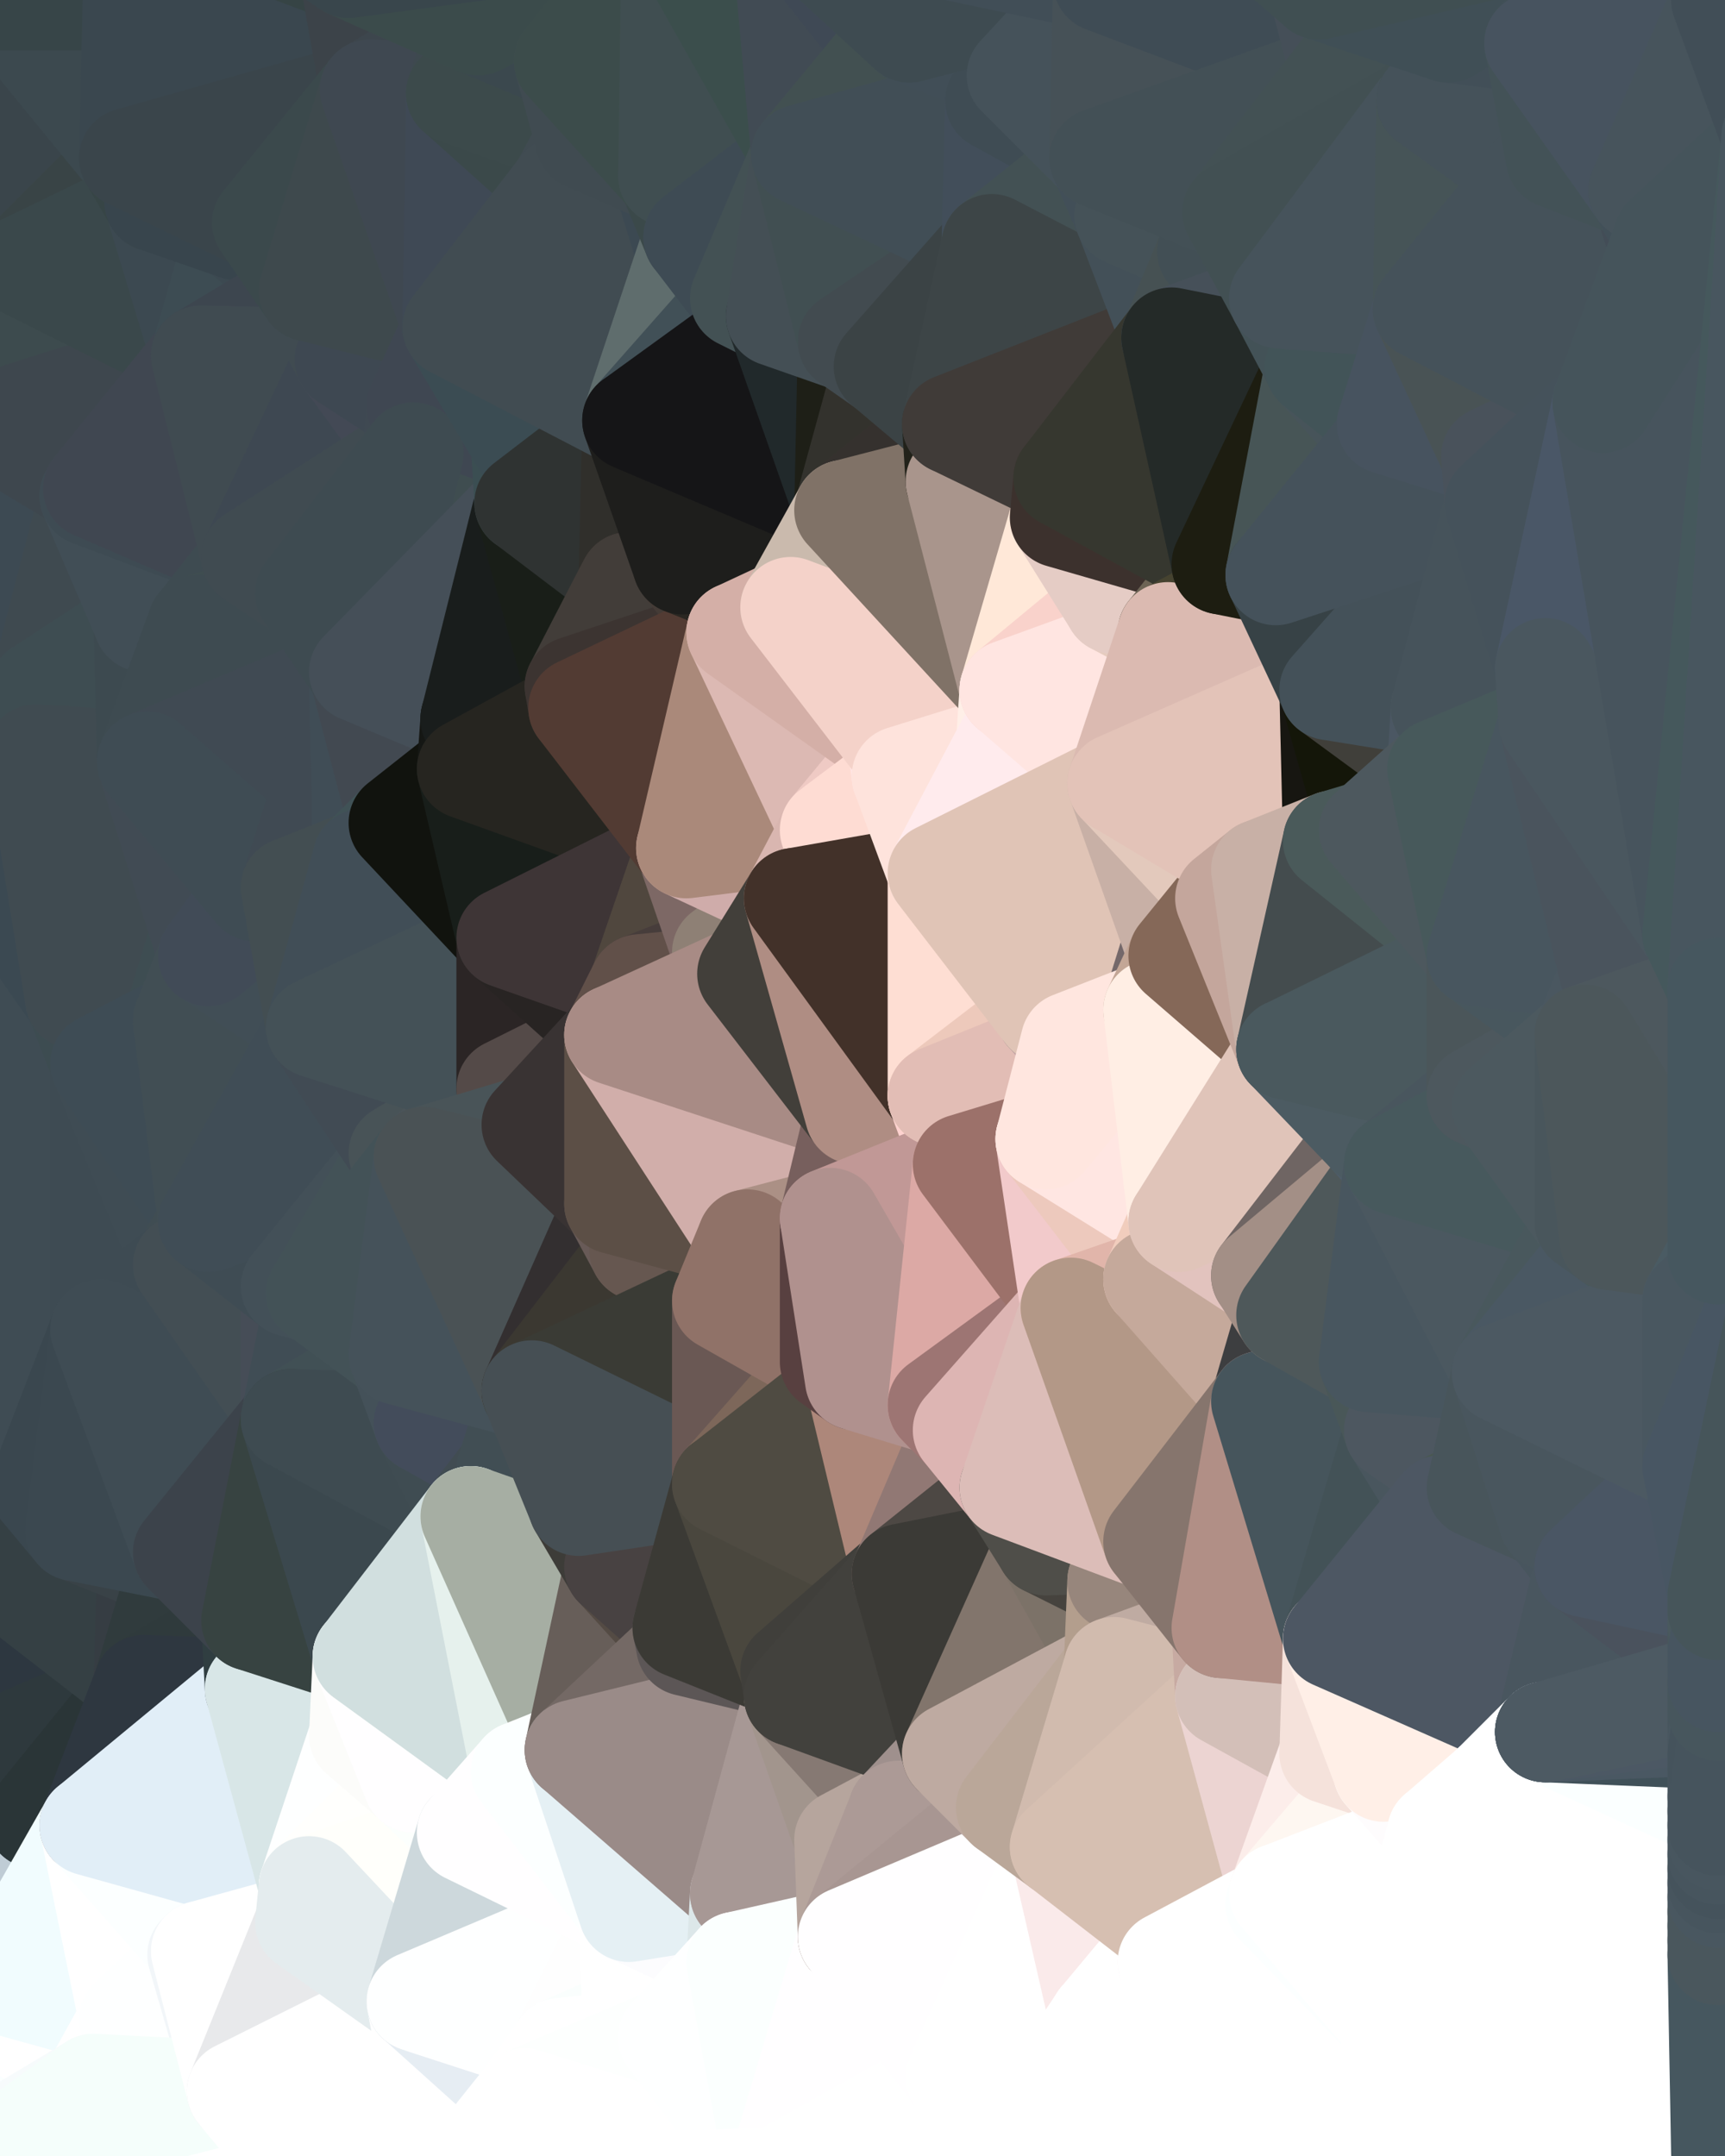<?xml version="1.0" standalone="yes"?>
<svg width="480" height="600" xmlns="http://www.w3.org/2000/svg" version="1.1" ><rect width="100%" height="100%" fill="#808080" stroke="none"/><polygon points="-34,148 -34,518 -18,222" fill="rgba(63, 76, 84, 1)" stroke="rgba(63, 76, 84, 1)" stroke-width="28" stroke-linejoin="round"/>
		<polygon points="-34,518 -18,444 -18,222" fill="rgba(59, 75, 74, 1)" stroke="rgba(59, 75, 74, 1)" stroke-width="28" stroke-linejoin="round"/>
		<polygon points="-19,204 -34,148 -18,222" fill="rgba(61, 71, 80, 1)" stroke="rgba(61, 71, 80, 1)" stroke-width="28" stroke-linejoin="round"/>
		<polygon points="-34,518 -19,500 -18,444" fill="rgba(45, 56, 62, 1)" stroke="rgba(45, 56, 62, 1)" stroke-width="28" stroke-linejoin="round"/>
		<polygon points="-4,118 -34,148 -3,130" fill="rgba(60, 73, 79, 1)" stroke="rgba(60, 73, 79, 1)" stroke-width="28" stroke-linejoin="round"/>
		<polygon points="-3,574 -34,518 0,599" fill="rgba(244, 252, 255, 1)" stroke="rgba(244, 252, 255, 1)" stroke-width="28" stroke-linejoin="round"/>
		<polygon points="-18,444 0,438 0,430" fill="rgba(47, 60, 68, 1)" stroke="rgba(47, 60, 68, 1)" stroke-width="28" stroke-linejoin="round"/>
		<polygon points="-34,518 0,560 0,552" fill="rgba(219, 232, 248, 1)" stroke="rgba(219, 232, 248, 1)" stroke-width="28" stroke-linejoin="round"/>
		<polygon points="-34,518 -3,574 0,560" fill="rgba(232, 245, 253, 1)" stroke="rgba(232, 245, 253, 1)" stroke-width="28" stroke-linejoin="round"/>
		<polygon points="-18,444 -19,500 -4,488" fill="rgba(43, 57, 58, 1)" stroke="rgba(43, 57, 58, 1)" stroke-width="28" stroke-linejoin="round"/>
		<polygon points="-34,148 -4,118 6,74" fill="rgba(57, 72, 75, 1)" stroke="rgba(57, 72, 75, 1)" stroke-width="28" stroke-linejoin="round"/>
		<polygon points="0,0 -34,148 6,74" fill="rgba(58, 71, 80, 1)" stroke="rgba(58, 71, 80, 1)" stroke-width="28" stroke-linejoin="round"/>
		<polygon points="-3,574 0,599 6,592" fill="rgba(249, 253, 254, 1)" stroke="rgba(249, 253, 254, 1)" stroke-width="28" stroke-linejoin="round"/>
		<polygon points="-4,488 -19,500 10,506" fill="rgba(41, 52, 56, 1)" stroke="rgba(41, 52, 56, 1)" stroke-width="28" stroke-linejoin="round"/>
		<polygon points="-19,204 -18,222 10,210" fill="rgba(61, 74, 83, 1)" stroke="rgba(61, 74, 83, 1)" stroke-width="28" stroke-linejoin="round"/>
		<polygon points="-18,444 0,430 11,414" fill="rgba(56, 63, 73, 1)" stroke="rgba(56, 63, 73, 1)" stroke-width="28" stroke-linejoin="round"/>
		<polygon points="-19,204 10,210 11,192" fill="rgba(62, 72, 81, 1)" stroke="rgba(62, 72, 81, 1)" stroke-width="28" stroke-linejoin="round"/>
		<polygon points="-34,148 -19,204 11,192" fill="rgba(63, 73, 82, 1)" stroke="rgba(63, 73, 82, 1)" stroke-width="28" stroke-linejoin="round"/>
		<polygon points="-19,500 -34,518 10,506" fill="rgba(42, 54, 54, 1)" stroke="rgba(42, 54, 54, 1)" stroke-width="28" stroke-linejoin="round"/>
		<polygon points="-34,518 0,552 10,506" fill="rgba(189, 202, 211, 1)" stroke="rgba(189, 202, 211, 1)" stroke-width="28" stroke-linejoin="round"/>
		<polygon points="0,430 0,438 21,426" fill="rgba(54, 63, 70, 1)" stroke="rgba(54, 63, 70, 1)" stroke-width="28" stroke-linejoin="round"/>
		<polygon points="11,414 0,430 21,426" fill="rgba(53, 67, 70, 1)" stroke="rgba(53, 67, 70, 1)" stroke-width="28" stroke-linejoin="round"/>
		<polygon points="-18,444 -4,488 0,438" fill="rgba(45, 58, 64, 1)" stroke="rgba(45, 58, 64, 1)" stroke-width="28" stroke-linejoin="round"/>
		<polygon points="-3,130 25,138 26,136" fill="rgba(63, 74, 80, 1)" stroke="rgba(63, 74, 80, 1)" stroke-width="28" stroke-linejoin="round"/>
		<polygon points="-3,574 6,592 26,580" fill="rgba(250, 254, 255, 1)" stroke="rgba(250, 254, 255, 1)" stroke-width="28" stroke-linejoin="round"/>
		<polygon points="-18,444 11,414 28,370" fill="rgba(54, 72, 76, 1)" stroke="rgba(54, 72, 76, 1)" stroke-width="28" stroke-linejoin="round"/>
		<polygon points="21,278 -18,444 28,370" fill="rgba(62, 73, 77, 1)" stroke="rgba(62, 73, 77, 1)" stroke-width="28" stroke-linejoin="round"/>
		<polygon points="28,296 21,278 28,370" fill="rgba(67, 76, 91, 1)" stroke="rgba(67, 76, 91, 1)" stroke-width="28" stroke-linejoin="round"/>
		<polygon points="-4,118 -3,130 26,136" fill="rgba(60, 72, 84, 1)" stroke="rgba(60, 72, 84, 1)" stroke-width="28" stroke-linejoin="round"/>
		<polygon points="0,560 -3,574 26,580" fill="rgba(251, 255, 255, 1)" stroke="rgba(251, 255, 255, 1)" stroke-width="28" stroke-linejoin="round"/>
		<polygon points="-3,130 11,192 25,138" fill="rgba(58, 71, 77, 1)" stroke="rgba(58, 71, 77, 1)" stroke-width="28" stroke-linejoin="round"/>
		<polygon points="-18,222 -18,444 21,278" fill="rgba(63, 76, 84, 1)" stroke="rgba(63, 76, 84, 1)" stroke-width="28" stroke-linejoin="round"/>
		<polygon points="-3,130 -34,148 11,192" fill="rgba(61, 74, 83, 1)" stroke="rgba(61, 74, 83, 1)" stroke-width="28" stroke-linejoin="round"/>
		<polygon points="0,552 0,560 36,562" fill="rgba(249, 255, 253, 1)" stroke="rgba(249, 255, 253, 1)" stroke-width="28" stroke-linejoin="round"/>
		<polygon points="0,560 26,580 36,562" fill="rgba(255, 255, 255, 1)" stroke="rgba(255, 255, 255, 1)" stroke-width="28" stroke-linejoin="round"/>
		<polygon points="0,0 6,74 36,44" fill="rgba(58, 69, 75, 1)" stroke="rgba(58, 69, 75, 1)" stroke-width="28" stroke-linejoin="round"/>
		<polygon points="10,506 0,552 25,508" fill="rgba(191, 204, 213, 1)" stroke="rgba(191, 204, 213, 1)" stroke-width="28" stroke-linejoin="round"/>
		<polygon points="0,438 -4,488 40,469" fill="rgba(45, 55, 64, 1)" stroke="rgba(45, 55, 64, 1)" stroke-width="28" stroke-linejoin="round"/>
		<polygon points="25,138 11,192 40,173" fill="rgba(63, 74, 80, 1)" stroke="rgba(63, 74, 80, 1)" stroke-width="28" stroke-linejoin="round"/>
		<polygon points="36,44 6,74 43,56" fill="rgba(57, 68, 70, 1)" stroke="rgba(57, 68, 70, 1)" stroke-width="28" stroke-linejoin="round"/>
		<polygon points="21,426 40,469 41,434" fill="rgba(53, 60, 70, 1)" stroke="rgba(53, 60, 70, 1)" stroke-width="28" stroke-linejoin="round"/>
		<polygon points="11,192 10,210 41,212" fill="rgba(64, 74, 86, 1)" stroke="rgba(64, 74, 86, 1)" stroke-width="28" stroke-linejoin="round"/>
		<polygon points="-4,488 10,506 40,469" fill="rgba(46, 57, 61, 1)" stroke="rgba(46, 57, 61, 1)" stroke-width="28" stroke-linejoin="round"/>
		<polygon points="10,506 25,508 40,469" fill="rgba(42, 53, 55, 1)" stroke="rgba(42, 53, 55, 1)" stroke-width="28" stroke-linejoin="round"/>
		<polygon points="21,426 0,438 40,469" fill="rgba(53, 64, 68, 1)" stroke="rgba(53, 64, 68, 1)" stroke-width="28" stroke-linejoin="round"/>
		<polygon points="0,0 36,44 37,0" fill="rgba(60, 73, 79, 1)" stroke="rgba(60, 73, 79, 1)" stroke-width="28" stroke-linejoin="round"/>
		<polygon points="10,210 -18,222 21,278" fill="rgba(59, 73, 82, 1)" stroke="rgba(59, 73, 82, 1)" stroke-width="28" stroke-linejoin="round"/>
		<polygon points="21,278 28,296 51,284" fill="rgba(61, 76, 81, 1)" stroke="rgba(61, 76, 81, 1)" stroke-width="28" stroke-linejoin="round"/>
		<polygon points="40,173 11,192 41,212" fill="rgba(62, 77, 82, 1)" stroke="rgba(62, 77, 82, 1)" stroke-width="28" stroke-linejoin="round"/>
		<polygon points="25,508 0,552 36,562" fill="rgba(241, 252, 254, 1)" stroke="rgba(241, 252, 254, 1)" stroke-width="28" stroke-linejoin="round"/>
		<polygon points="6,74 -4,118 56,99" fill="rgba(61, 75, 78, 1)" stroke="rgba(61, 75, 78, 1)" stroke-width="28" stroke-linejoin="round"/>
		<polygon points="-4,118 26,136 56,99" fill="rgba(62, 71, 78, 1)" stroke="rgba(62, 71, 78, 1)" stroke-width="28" stroke-linejoin="round"/>
		<polygon points="25,508 36,562 55,544" fill="rgba(255, 255, 255, 1)" stroke="rgba(255, 255, 255, 1)" stroke-width="28" stroke-linejoin="round"/>
		<polygon points="28,296 28,370 51,352" fill="rgba(62, 75, 83, 1)" stroke="rgba(62, 75, 83, 1)" stroke-width="28" stroke-linejoin="round"/>
		<polygon points="28,296 51,352 58,340" fill="rgba(63, 76, 84, 1)" stroke="rgba(63, 76, 84, 1)" stroke-width="28" stroke-linejoin="round"/>
		<polygon points="41,212 21,278 58,266" fill="rgba(64, 74, 84, 1)" stroke="rgba(64, 74, 84, 1)" stroke-width="28" stroke-linejoin="round"/>
		<polygon points="21,278 51,284 58,266" fill="rgba(62, 77, 82, 1)" stroke="rgba(62, 77, 82, 1)" stroke-width="28" stroke-linejoin="round"/>
		<polygon points="25,508 55,544 56,543" fill="rgba(255, 255, 255, 1)" stroke="rgba(255, 255, 255, 1)" stroke-width="28" stroke-linejoin="round"/>
		<polygon points="43,56 6,74 56,99" fill="rgba(58, 72, 75, 1)" stroke="rgba(58, 72, 75, 1)" stroke-width="28" stroke-linejoin="round"/>
		<polygon points="10,210 21,278 41,212" fill="rgba(64, 75, 81, 1)" stroke="rgba(64, 75, 81, 1)" stroke-width="28" stroke-linejoin="round"/>
		<polygon points="36,562 26,580 66,582" fill="rgba(255, 255, 255, 1)" stroke="rgba(255, 255, 255, 1)" stroke-width="28" stroke-linejoin="round"/>
		<polygon points="40,173 41,212 55,174" fill="rgba(61, 74, 80, 1)" stroke="rgba(61, 74, 80, 1)" stroke-width="28" stroke-linejoin="round"/>
		<polygon points="41,434 40,469 51,432" fill="rgba(54, 61, 67, 1)" stroke="rgba(54, 61, 67, 1)" stroke-width="28" stroke-linejoin="round"/>
		<polygon points="21,426 41,434 51,432" fill="rgba(57, 66, 71, 1)" stroke="rgba(57, 66, 71, 1)" stroke-width="28" stroke-linejoin="round"/>
		<polygon points="51,432 40,469 70,451" fill="rgba(48, 59, 61, 1)" stroke="rgba(48, 59, 61, 1)" stroke-width="28" stroke-linejoin="round"/>
		<polygon points="40,173 55,174 70,155" fill="rgba(64, 73, 78, 1)" stroke="rgba(64, 73, 78, 1)" stroke-width="28" stroke-linejoin="round"/>
		<polygon points="25,138 40,173 70,155" fill="rgba(65, 78, 86, 1)" stroke="rgba(65, 78, 86, 1)" stroke-width="28" stroke-linejoin="round"/>
		<polygon points="43,56 56,99 66,64" fill="rgba(60, 73, 81, 1)" stroke="rgba(60, 73, 81, 1)" stroke-width="28" stroke-linejoin="round"/>
		<polygon points="41,212 58,266 71,248" fill="rgba(65, 75, 84, 1)" stroke="rgba(65, 75, 84, 1)" stroke-width="28" stroke-linejoin="round"/>
		<polygon points="26,136 25,138 70,155" fill="rgba(62, 75, 83, 1)" stroke="rgba(62, 75, 83, 1)" stroke-width="28" stroke-linejoin="round"/>
		<polygon points="0,0 37,0 67,-29" fill="rgba(55, 69, 72, 1)" stroke="rgba(55, 69, 72, 1)" stroke-width="28" stroke-linejoin="round"/>
		<polygon points="11,414 21,426 28,370" fill="rgba(58, 71, 79, 1)" stroke="rgba(58, 71, 79, 1)" stroke-width="28" stroke-linejoin="round"/>
		<polygon points="70,451 40,469 71,470" fill="rgba(47, 58, 60, 1)" stroke="rgba(47, 58, 60, 1)" stroke-width="28" stroke-linejoin="round"/>
		<polygon points="55,544 36,562 66,582" fill="rgba(254, 255, 255, 1)" stroke="rgba(254, 255, 255, 1)" stroke-width="28" stroke-linejoin="round"/>
		<polygon points="51,284 28,296 58,340" fill="rgba(62, 76, 85, 1)" stroke="rgba(62, 76, 85, 1)" stroke-width="28" stroke-linejoin="round"/>
		<polygon points="28,370 21,426 51,432" fill="rgba(59, 72, 80, 1)" stroke="rgba(59, 72, 80, 1)" stroke-width="28" stroke-linejoin="round"/>
		<polygon points="58,340 51,352 81,358" fill="rgba(64, 77, 83, 1)" stroke="rgba(64, 77, 83, 1)" stroke-width="28" stroke-linejoin="round"/>
		<polygon points="51,352 28,370 81,395" fill="rgba(62, 75, 83, 1)" stroke="rgba(62, 75, 83, 1)" stroke-width="28" stroke-linejoin="round"/>
		<polygon points="28,370 51,432 81,395" fill="rgba(63, 76, 84, 1)" stroke="rgba(63, 76, 84, 1)" stroke-width="28" stroke-linejoin="round"/>
		<polygon points="56,99 26,136 70,155" fill="rgba(64, 71, 81, 1)" stroke="rgba(64, 71, 81, 1)" stroke-width="28" stroke-linejoin="round"/>
		<polygon points="66,64 56,99 86,81" fill="rgba(61, 76, 83, 1)" stroke="rgba(61, 76, 83, 1)" stroke-width="28" stroke-linejoin="round"/>
		<polygon points="73,62 66,64 86,81" fill="rgba(60, 73, 81, 1)" stroke="rgba(60, 73, 81, 1)" stroke-width="28" stroke-linejoin="round"/>
		<polygon points="56,543 85,535 86,525" fill="rgba(255, 255, 255, 1)" stroke="rgba(255, 255, 255, 1)" stroke-width="28" stroke-linejoin="round"/>
		<polygon points="70,155 55,174 85,165" fill="rgba(62, 75, 81, 1)" stroke="rgba(62, 75, 81, 1)" stroke-width="28" stroke-linejoin="round"/>
		<polygon points="40,469 25,508 71,470" fill="rgba(46, 55, 64, 1)" stroke="rgba(46, 55, 64, 1)" stroke-width="28" stroke-linejoin="round"/>
		<polygon points="58,266 51,284 88,286" fill="rgba(65, 78, 84, 1)" stroke="rgba(65, 78, 84, 1)" stroke-width="28" stroke-linejoin="round"/>
		<polygon points="25,508 56,543 86,525" fill="rgba(252, 255, 255, 1)" stroke="rgba(252, 255, 255, 1)" stroke-width="28" stroke-linejoin="round"/>
		<polygon points="71,470 25,508 86,525" fill="rgba(225, 238, 247, 1)" stroke="rgba(225, 238, 247, 1)" stroke-width="28" stroke-linejoin="round"/>
		<polygon points="51,352 81,395 81,358" fill="rgba(67, 78, 84, 1)" stroke="rgba(67, 78, 84, 1)" stroke-width="28" stroke-linejoin="round"/>
		<polygon points="36,44 43,56 73,62" fill="rgba(55, 69, 70, 1)" stroke="rgba(55, 69, 70, 1)" stroke-width="28" stroke-linejoin="round"/>
		<polygon points="43,56 66,64 73,62" fill="rgba(56, 69, 77, 1)" stroke="rgba(56, 69, 77, 1)" stroke-width="28" stroke-linejoin="round"/>
		<polygon points="56,543 55,544 66,582" fill="rgba(242, 246, 249, 1)" stroke="rgba(242, 246, 249, 1)" stroke-width="28" stroke-linejoin="round"/>
		<polygon points="6,592 0,599 26,580" fill="rgba(247, 251, 252, 1)" stroke="rgba(247, 251, 252, 1)" stroke-width="28" stroke-linejoin="round"/>
		<polygon points="86,81 56,99 96,100" fill="rgba(61, 70, 79, 1)" stroke="rgba(61, 70, 79, 1)" stroke-width="28" stroke-linejoin="round"/>
		<polygon points="67,-29 37,0 97,-9" fill="rgba(56, 69, 77, 1)" stroke="rgba(56, 69, 77, 1)" stroke-width="28" stroke-linejoin="round"/>
		<polygon points="66,582 0,599 96,618" fill="rgba(255, 255, 255, 1)" stroke="rgba(255, 255, 255, 1)" stroke-width="28" stroke-linejoin="round"/>
		<polygon points="51,284 58,340 88,286" fill="rgba(65, 78, 84, 1)" stroke="rgba(65, 78, 84, 1)" stroke-width="28" stroke-linejoin="round"/>
		<polygon points="81,247 58,266 88,286" fill="rgba(65, 78, 86, 1)" stroke="rgba(65, 78, 86, 1)" stroke-width="28" stroke-linejoin="round"/>
		<polygon points="81,358 81,395 88,360" fill="rgba(70, 77, 87, 1)" stroke="rgba(70, 77, 87, 1)" stroke-width="28" stroke-linejoin="round"/>
		<polygon points="71,248 58,266 81,247" fill="rgba(65, 75, 87, 1)" stroke="rgba(65, 75, 87, 1)" stroke-width="28" stroke-linejoin="round"/>
		<polygon points="26,580 0,599 66,582" fill="rgba(245, 254, 251, 1)" stroke="rgba(245, 254, 251, 1)" stroke-width="28" stroke-linejoin="round"/>
		<polygon points="85,165 55,174 100,187" fill="rgba(63, 77, 80, 1)" stroke="rgba(63, 77, 80, 1)" stroke-width="28" stroke-linejoin="round"/>
		<polygon points="70,451 71,470 101,461" fill="rgba(48, 62, 65, 1)" stroke="rgba(48, 62, 65, 1)" stroke-width="28" stroke-linejoin="round"/>
		<polygon points="56,543 66,582 85,535" fill="rgba(255, 255, 255, 1)" stroke="rgba(255, 255, 255, 1)" stroke-width="28" stroke-linejoin="round"/>
		<polygon points="97,-9 37,0 103,25" fill="rgba(54, 68, 69, 1)" stroke="rgba(54, 68, 69, 1)" stroke-width="28" stroke-linejoin="round"/>
		<polygon points="37,0 36,44 103,25" fill="rgba(58, 71, 79, 1)" stroke="rgba(58, 71, 79, 1)" stroke-width="28" stroke-linejoin="round"/>
		<polygon points="36,44 73,62 103,25" fill="rgba(58, 69, 75, 1)" stroke="rgba(58, 69, 75, 1)" stroke-width="28" stroke-linejoin="round"/>
		<polygon points="71,470 100,483 101,461" fill="rgba(196, 210, 221, 1)" stroke="rgba(196, 210, 221, 1)" stroke-width="28" stroke-linejoin="round"/>
		<polygon points="55,174 41,212 100,187" fill="rgba(62, 75, 81, 1)" stroke="rgba(62, 75, 81, 1)" stroke-width="28" stroke-linejoin="round"/>
		<polygon points="41,212 81,247 100,187" fill="rgba(64, 74, 83, 1)" stroke="rgba(64, 74, 83, 1)" stroke-width="28" stroke-linejoin="round"/>
		<polygon points="71,470 86,525 100,483" fill="rgba(216, 230, 231, 1)" stroke="rgba(216, 230, 231, 1)" stroke-width="28" stroke-linejoin="round"/>
		<polygon points="56,99 70,155 96,100" fill="rgba(64, 75, 81, 1)" stroke="rgba(64, 75, 81, 1)" stroke-width="28" stroke-linejoin="round"/>
		<polygon points="41,212 71,248 81,247" fill="rgba(63, 76, 84, 1)" stroke="rgba(63, 76, 84, 1)" stroke-width="28" stroke-linejoin="round"/>
		<polygon points="51,432 70,451 81,395" fill="rgba(60, 67, 75, 1)" stroke="rgba(60, 67, 75, 1)" stroke-width="28" stroke-linejoin="round"/>
		<polygon points="88,360 81,395 111,377" fill="rgba(64, 77, 85, 1)" stroke="rgba(64, 77, 85, 1)" stroke-width="28" stroke-linejoin="round"/>
		<polygon points="58,340 81,358 111,321" fill="rgba(63, 76, 84, 1)" stroke="rgba(63, 76, 84, 1)" stroke-width="28" stroke-linejoin="round"/>
		<polygon points="88,286 58,340 111,321" fill="rgba(64, 77, 86, 1)" stroke="rgba(64, 77, 86, 1)" stroke-width="28" stroke-linejoin="round"/>
		<polygon points="100,187 81,247 101,239" fill="rgba(64, 74, 83, 1)" stroke="rgba(64, 74, 83, 1)" stroke-width="28" stroke-linejoin="round"/>
		<polygon points="96,100 70,155 115,126" fill="rgba(62, 72, 82, 1)" stroke="rgba(62, 72, 82, 1)" stroke-width="28" stroke-linejoin="round"/>
		<polygon points="100,187 101,239 111,229" fill="rgba(64, 77, 86, 1)" stroke="rgba(64, 77, 86, 1)" stroke-width="28" stroke-linejoin="round"/>
		<polygon points="81,358 88,360 111,321" fill="rgba(67, 80, 88, 1)" stroke="rgba(67, 80, 88, 1)" stroke-width="28" stroke-linejoin="round"/>
		<polygon points="85,535 66,582 116,557" fill="rgba(232, 233, 235, 1)" stroke="rgba(232, 233, 235, 1)" stroke-width="28" stroke-linejoin="round"/>
		<polygon points="96,100 115,126 116,113" fill="rgba(67, 73, 85, 1)" stroke="rgba(67, 73, 85, 1)" stroke-width="28" stroke-linejoin="round"/>
		<polygon points="100,483 86,525 115,496" fill="rgba(254, 255, 255, 1)" stroke="rgba(254, 255, 255, 1)" stroke-width="28" stroke-linejoin="round"/>
		<polygon points="111,377 81,395 118,396" fill="rgba(65, 80, 85, 1)" stroke="rgba(65, 80, 85, 1)" stroke-width="28" stroke-linejoin="round"/>
		<polygon points="70,155 85,165 115,126" fill="rgba(64, 75, 81, 1)" stroke="rgba(64, 75, 81, 1)" stroke-width="28" stroke-linejoin="round"/>
		<polygon points="81,247 88,286 101,239" fill="rgba(67, 78, 82, 1)" stroke="rgba(67, 78, 82, 1)" stroke-width="28" stroke-linejoin="round"/>
		<polygon points="86,81 96,100 126,91" fill="rgba(64, 75, 81, 1)" stroke="rgba(64, 75, 81, 1)" stroke-width="28" stroke-linejoin="round"/>
		<polygon points="96,100 116,113 126,91" fill="rgba(62, 72, 82, 1)" stroke="rgba(62, 72, 82, 1)" stroke-width="28" stroke-linejoin="round"/>
		<polygon points="81,395 70,451 101,461" fill="rgba(55, 67, 65, 1)" stroke="rgba(55, 67, 65, 1)" stroke-width="28" stroke-linejoin="round"/>
		<polygon points="100,187 130,214 131,200" fill="rgba(74, 84, 93, 1)" stroke="rgba(74, 84, 93, 1)" stroke-width="28" stroke-linejoin="round"/>
		<polygon points="81,395 101,461 131,422" fill="rgba(59, 72, 78, 1)" stroke="rgba(59, 72, 78, 1)" stroke-width="28" stroke-linejoin="round"/>
		<polygon points="118,396 81,395 131,422" fill="rgba(62, 75, 81, 1)" stroke="rgba(62, 75, 81, 1)" stroke-width="28" stroke-linejoin="round"/>
		<polygon points="115,496 86,525 130,510" fill="rgba(255, 255, 253, 1)" stroke="rgba(255, 255, 253, 1)" stroke-width="28" stroke-linejoin="round"/>
		<polygon points="100,187 111,229 130,214" fill="rgba(66, 73, 81, 1)" stroke="rgba(66, 73, 81, 1)" stroke-width="28" stroke-linejoin="round"/>
		<polygon points="66,582 96,618 116,557" fill="rgba(255, 255, 255, 1)" stroke="rgba(255, 255, 255, 1)" stroke-width="28" stroke-linejoin="round"/>
		<polygon points="97,-9 103,25 133,7" fill="rgba(60, 67, 73, 1)" stroke="rgba(60, 67, 73, 1)" stroke-width="28" stroke-linejoin="round"/>
		<polygon points="103,25 127,26 133,7" fill="rgba(61, 70, 77, 1)" stroke="rgba(61, 70, 77, 1)" stroke-width="28" stroke-linejoin="round"/>
		<polygon points="86,525 116,557 130,510" fill="rgba(255, 255, 251, 1)" stroke="rgba(255, 255, 251, 1)" stroke-width="28" stroke-linejoin="round"/>
		<polygon points="116,557 96,618 126,609" fill="rgba(255, 255, 255, 1)" stroke="rgba(255, 255, 255, 1)" stroke-width="28" stroke-linejoin="round"/>
		<polygon points="111,321 88,360 118,322" fill="rgba(67, 82, 87, 1)" stroke="rgba(67, 82, 87, 1)" stroke-width="28" stroke-linejoin="round"/>
		<polygon points="86,525 85,535 116,557" fill="rgba(228, 236, 238, 1)" stroke="rgba(228, 236, 238, 1)" stroke-width="28" stroke-linejoin="round"/>
		<polygon points="73,62 86,81 103,25" fill="rgba(59, 73, 76, 1)" stroke="rgba(59, 73, 76, 1)" stroke-width="28" stroke-linejoin="round"/>
		<polygon points="88,286 111,321 141,303" fill="rgba(65, 75, 84, 1)" stroke="rgba(65, 75, 84, 1)" stroke-width="28" stroke-linejoin="round"/>
		<polygon points="111,321 118,322 141,303" fill="rgba(72, 83, 87, 1)" stroke="rgba(72, 83, 87, 1)" stroke-width="28" stroke-linejoin="round"/>
		<polygon points="118,396 131,422 141,409" fill="rgba(63, 76, 82, 1)" stroke="rgba(63, 76, 82, 1)" stroke-width="28" stroke-linejoin="round"/>
		<polygon points="111,229 101,239 141,261" fill="rgba(64, 82, 86, 1)" stroke="rgba(64, 82, 86, 1)" stroke-width="28" stroke-linejoin="round"/>
		<polygon points="101,239 88,286 141,261" fill="rgba(65, 78, 87, 1)" stroke="rgba(65, 78, 87, 1)" stroke-width="28" stroke-linejoin="round"/>
		<polygon points="88,360 111,377 118,322" fill="rgba(67, 82, 87, 1)" stroke="rgba(67, 82, 87, 1)" stroke-width="28" stroke-linejoin="round"/>
		<polygon points="115,496 130,510 145,493" fill="rgba(252, 255, 253, 1)" stroke="rgba(252, 255, 253, 1)" stroke-width="28" stroke-linejoin="round"/>
		<polygon points="116,113 115,126 145,123" fill="rgba(63, 73, 82, 1)" stroke="rgba(63, 73, 82, 1)" stroke-width="28" stroke-linejoin="round"/>
		<polygon points="101,461 100,483 115,496" fill="rgba(252, 252, 250, 1)" stroke="rgba(252, 252, 250, 1)" stroke-width="28" stroke-linejoin="round"/>
		<polygon points="116,557 126,609 146,584" fill="rgba(255, 255, 255, 1)" stroke="rgba(255, 255, 255, 1)" stroke-width="28" stroke-linejoin="round"/>
		<polygon points="145,123 115,126 146,140" fill="rgba(64, 75, 79, 1)" stroke="rgba(64, 75, 79, 1)" stroke-width="28" stroke-linejoin="round"/>
		<polygon points="103,25 86,81 126,91" fill="rgba(62, 73, 77, 1)" stroke="rgba(62, 73, 77, 1)" stroke-width="28" stroke-linejoin="round"/>
		<polygon points="141,303 118,322 148,313" fill="rgba(75, 84, 89, 1)" stroke="rgba(75, 84, 89, 1)" stroke-width="28" stroke-linejoin="round"/>
		<polygon points="111,377 118,396 148,387" fill="rgba(68, 81, 89, 1)" stroke="rgba(68, 81, 89, 1)" stroke-width="28" stroke-linejoin="round"/>
		<polygon points="118,396 141,409 148,387" fill="rgba(67, 76, 91, 1)" stroke="rgba(67, 76, 91, 1)" stroke-width="28" stroke-linejoin="round"/>
		<polygon points="115,126 100,187 146,140" fill="rgba(63, 77, 80, 1)" stroke="rgba(63, 77, 80, 1)" stroke-width="28" stroke-linejoin="round"/>
		<polygon points="101,461 115,496 145,493" fill="rgba(255, 254, 255, 1)" stroke="rgba(255, 254, 255, 1)" stroke-width="28" stroke-linejoin="round"/>
		<polygon points="126,91 116,113 145,123" fill="rgba(63, 71, 82, 1)" stroke="rgba(63, 71, 82, 1)" stroke-width="28" stroke-linejoin="round"/>
		<polygon points="141,261 88,286 141,303" fill="rgba(68, 81, 87, 1)" stroke="rgba(68, 81, 87, 1)" stroke-width="28" stroke-linejoin="round"/>
		<polygon points="103,25 126,91 127,26" fill="rgba(63, 72, 81, 1)" stroke="rgba(63, 72, 81, 1)" stroke-width="28" stroke-linejoin="round"/>
		<polygon points="85,165 100,187 115,126" fill="rgba(62, 75, 81, 1)" stroke="rgba(62, 75, 81, 1)" stroke-width="28" stroke-linejoin="round"/>
		<polygon points="127,26 126,91 156,52" fill="rgba(63, 73, 85, 1)" stroke="rgba(63, 73, 85, 1)" stroke-width="28" stroke-linejoin="round"/>
		<polygon points="116,557 146,584 156,570" fill="rgba(230, 237, 243, 1)" stroke="rgba(230, 237, 243, 1)" stroke-width="28" stroke-linejoin="round"/>
		<polygon points="133,7 127,26 157,17" fill="rgba(62, 73, 79, 1)" stroke="rgba(62, 73, 79, 1)" stroke-width="28" stroke-linejoin="round"/>
		<polygon points="100,187 131,200 146,140" fill="rgba(69, 79, 88, 1)" stroke="rgba(69, 79, 88, 1)" stroke-width="28" stroke-linejoin="round"/>
		<polygon points="130,214 111,229 141,261" fill="rgba(17, 19, 14, 1)" stroke="rgba(17, 19, 14, 1)" stroke-width="28" stroke-linejoin="round"/>
		<polygon points="141,409 131,422 161,419" fill="rgba(65, 76, 82, 1)" stroke="rgba(65, 76, 82, 1)" stroke-width="28" stroke-linejoin="round"/>
		<polygon points="160,191 131,200 161,197" fill="rgba(28, 31, 24, 1)" stroke="rgba(28, 31, 24, 1)" stroke-width="28" stroke-linejoin="round"/>
		<polygon points="127,26 156,52 163,39" fill="rgba(59, 73, 74, 1)" stroke="rgba(59, 73, 74, 1)" stroke-width="28" stroke-linejoin="round"/>
		<polygon points="157,17 127,26 163,39" fill="rgba(60, 74, 75, 1)" stroke="rgba(60, 74, 75, 1)" stroke-width="28" stroke-linejoin="round"/>
		<polygon points="131,200 130,214 161,197" fill="rgba(21, 23, 20, 1)" stroke="rgba(21, 23, 20, 1)" stroke-width="28" stroke-linejoin="round"/>
		<polygon points="146,140 131,200 160,191" fill="rgba(25, 29, 28, 1)" stroke="rgba(25, 29, 28, 1)" stroke-width="28" stroke-linejoin="round"/>
		<polygon points="141,261 141,303 171,288" fill="rgba(43, 37, 37, 1)" stroke="rgba(43, 37, 37, 1)" stroke-width="28" stroke-linejoin="round"/>
		<polygon points="141,303 148,313 171,288" fill="rgba(84, 74, 72, 1)" stroke="rgba(84, 74, 72, 1)" stroke-width="28" stroke-linejoin="round"/>
		<polygon points="161,419 131,422 171,436" fill="rgba(62, 73, 79, 1)" stroke="rgba(62, 73, 79, 1)" stroke-width="28" stroke-linejoin="round"/>
		<polygon points="148,313 118,322 171,335" fill="rgba(73, 84, 88, 1)" stroke="rgba(73, 84, 88, 1)" stroke-width="28" stroke-linejoin="round"/>
		<polygon points="148,387 141,409 161,419" fill="rgba(65, 78, 84, 1)" stroke="rgba(65, 78, 84, 1)" stroke-width="28" stroke-linejoin="round"/>
		<polygon points="118,322 111,377 148,387" fill="rgba(69, 82, 90, 1)" stroke="rgba(69, 82, 90, 1)" stroke-width="28" stroke-linejoin="round"/>
		<polygon points="131,422 101,461 145,493" fill="rgba(209, 223, 223, 1)" stroke="rgba(209, 223, 223, 1)" stroke-width="28" stroke-linejoin="round"/>
		<polygon points="130,510 116,557 175,532" fill="rgba(205, 216, 220, 1)" stroke="rgba(205, 216, 220, 1)" stroke-width="28" stroke-linejoin="round"/>
		<polygon points="146,140 160,191 175,162" fill="rgba(25, 30, 24, 1)" stroke="rgba(25, 30, 24, 1)" stroke-width="28" stroke-linejoin="round"/>
		<polygon points="118,322 148,387 171,335" fill="rgba(74, 82, 85, 1)" stroke="rgba(74, 82, 85, 1)" stroke-width="28" stroke-linejoin="round"/>
		<polygon points="131,422 145,493 160,487" fill="rgba(230, 241, 237, 1)" stroke="rgba(230, 241, 237, 1)" stroke-width="28" stroke-linejoin="round"/>
		<polygon points="116,557 156,570 175,532" fill="rgba(254, 255, 255, 1)" stroke="rgba(254, 255, 255, 1)" stroke-width="28" stroke-linejoin="round"/>
		<polygon points="131,422 160,487 171,436" fill="rgba(166, 174, 163, 1)" stroke="rgba(166, 174, 163, 1)" stroke-width="28" stroke-linejoin="round"/>
		<polygon points="141,261 171,288 178,274" fill="rgba(40, 36, 35, 1)" stroke="rgba(40, 36, 35, 1)" stroke-width="28" stroke-linejoin="round"/>
		<polygon points="171,335 148,387 178,348" fill="rgba(51, 47, 48, 1)" stroke="rgba(51, 47, 48, 1)" stroke-width="28" stroke-linejoin="round"/>
		<polygon points="175,532 156,570 176,561" fill="rgba(254, 254, 254, 1)" stroke="rgba(254, 254, 254, 1)" stroke-width="28" stroke-linejoin="round"/>
		<polygon points="145,123 146,140 176,117" fill="rgba(59, 78, 82, 1)" stroke="rgba(59, 78, 82, 1)" stroke-width="28" stroke-linejoin="round"/>
		<polygon points="126,91 145,123 176,117" fill="rgba(59, 76, 83, 1)" stroke="rgba(59, 76, 83, 1)" stroke-width="28" stroke-linejoin="round"/>
		<polygon points="145,493 130,510 175,532" fill="rgba(255, 254, 255, 1)" stroke="rgba(255, 254, 255, 1)" stroke-width="28" stroke-linejoin="round"/>
		<polygon points="160,487 145,493 175,532" fill="rgba(252, 255, 255, 1)" stroke="rgba(252, 255, 255, 1)" stroke-width="28" stroke-linejoin="round"/>
		<polygon points="163,39 156,52 186,49" fill="rgba(64, 75, 81, 1)" stroke="rgba(64, 75, 81, 1)" stroke-width="28" stroke-linejoin="round"/>
		<polygon points="133,7 157,17 187,-21" fill="rgba(59, 72, 78, 1)" stroke="rgba(59, 72, 78, 1)" stroke-width="28" stroke-linejoin="round"/>
		<polygon points="176,561 156,570 186,567" fill="rgba(250, 254, 253, 1)" stroke="rgba(250, 254, 253, 1)" stroke-width="28" stroke-linejoin="round"/>
		<polygon points="171,436 160,487 191,458" fill="rgba(103, 94, 89, 1)" stroke="rgba(103, 94, 89, 1)" stroke-width="28" stroke-linejoin="round"/>
		<polygon points="190,453 171,436 191,458" fill="rgba(84, 75, 68, 1)" stroke="rgba(84, 75, 68, 1)" stroke-width="28" stroke-linejoin="round"/>
		<polygon points="130,214 141,261 191,236" fill="rgba(24, 30, 26, 1)" stroke="rgba(24, 30, 26, 1)" stroke-width="28" stroke-linejoin="round"/>
		<polygon points="161,197 130,214 191,236" fill="rgba(38, 37, 32, 1)" stroke="rgba(38, 37, 32, 1)" stroke-width="28" stroke-linejoin="round"/>
		<polygon points="146,140 175,162 176,117" fill="rgba(47, 51, 50, 1)" stroke="rgba(47, 51, 50, 1)" stroke-width="28" stroke-linejoin="round"/>
		<polygon points="156,52 176,117 193,66" fill="rgba(63, 76, 84, 1)" stroke="rgba(63, 76, 84, 1)" stroke-width="28" stroke-linejoin="round"/>
		<polygon points="186,49 156,52 193,66" fill="rgba(60, 73, 82, 1)" stroke="rgba(60, 73, 82, 1)" stroke-width="28" stroke-linejoin="round"/>
		<polygon points="141,261 178,274 191,236" fill="rgba(62, 53, 54, 1)" stroke="rgba(62, 53, 54, 1)" stroke-width="28" stroke-linejoin="round"/>
		<polygon points="176,117 175,162 190,157" fill="rgba(48, 47, 43, 1)" stroke="rgba(48, 47, 43, 1)" stroke-width="28" stroke-linejoin="round"/>
		<polygon points="97,-9 133,7 187,-21" fill="rgba(59, 75, 75, 1)" stroke="rgba(59, 75, 75, 1)" stroke-width="28" stroke-linejoin="round"/>
		<polygon points="156,52 126,91 176,117" fill="rgba(65, 76, 82, 1)" stroke="rgba(65, 76, 82, 1)" stroke-width="28" stroke-linejoin="round"/>
		<polygon points="148,313 171,335 171,288" fill="rgba(57, 51, 51, 1)" stroke="rgba(57, 51, 51, 1)" stroke-width="28" stroke-linejoin="round"/>
		<polygon points="191,236 178,274 201,265" fill="rgba(80, 71, 62, 1)" stroke="rgba(80, 71, 62, 1)" stroke-width="28" stroke-linejoin="round"/>
		<polygon points="161,419 171,436 201,413" fill="rgba(61, 60, 56, 1)" stroke="rgba(61, 60, 56, 1)" stroke-width="28" stroke-linejoin="round"/>
		<polygon points="156,570 146,584 186,567" fill="rgba(255, 255, 255, 1)" stroke="rgba(255, 255, 255, 1)" stroke-width="28" stroke-linejoin="round"/>
		<polygon points="175,532 176,561 205,546" fill="rgba(255, 255, 255, 1)" stroke="rgba(255, 255, 255, 1)" stroke-width="28" stroke-linejoin="round"/>
		<polygon points="176,561 186,567 205,546" fill="rgba(255, 255, 255, 1)" stroke="rgba(255, 255, 255, 1)" stroke-width="28" stroke-linejoin="round"/>
		<polygon points="190,157 175,162 205,176" fill="rgba(37, 33, 30, 1)" stroke="rgba(37, 33, 30, 1)" stroke-width="28" stroke-linejoin="round"/>
		<polygon points="178,348 148,387 201,362" fill="rgba(59, 56, 49, 1)" stroke="rgba(59, 56, 49, 1)" stroke-width="28" stroke-linejoin="round"/>
		<polygon points="193,66 176,117 206,83" fill="rgba(95, 109, 109, 1)" stroke="rgba(95, 109, 109, 1)" stroke-width="28" stroke-linejoin="round"/>
		<polygon points="175,162 160,191 205,176" fill="rgba(66, 61, 57, 1)" stroke="rgba(66, 61, 57, 1)" stroke-width="28" stroke-linejoin="round"/>
		<polygon points="201,265 178,274 208,271" fill="rgba(71, 61, 59, 1)" stroke="rgba(71, 61, 59, 1)" stroke-width="28" stroke-linejoin="round"/>
		<polygon points="171,335 178,348 208,345" fill="rgba(104, 90, 87, 1)" stroke="rgba(104, 90, 87, 1)" stroke-width="28" stroke-linejoin="round"/>
		<polygon points="178,348 201,362 208,345" fill="rgba(102, 87, 80, 1)" stroke="rgba(102, 87, 80, 1)" stroke-width="28" stroke-linejoin="round"/>
		<polygon points="175,532 205,546 206,527" fill="rgba(252, 252, 254, 1)" stroke="rgba(252, 252, 254, 1)" stroke-width="28" stroke-linejoin="round"/>
		<polygon points="160,191 161,197 205,176" fill="rgba(60, 52, 49, 1)" stroke="rgba(60, 52, 49, 1)" stroke-width="28" stroke-linejoin="round"/>
		<polygon points="148,387 201,413 201,362" fill="rgba(58, 59, 53, 1)" stroke="rgba(58, 59, 53, 1)" stroke-width="28" stroke-linejoin="round"/>
		<polygon points="171,436 190,453 201,413" fill="rgba(72, 66, 66, 1)" stroke="rgba(72, 66, 66, 1)" stroke-width="28" stroke-linejoin="round"/>
		<polygon points="148,387 161,419 201,413" fill="rgba(70, 79, 84, 1)" stroke="rgba(70, 79, 84, 1)" stroke-width="28" stroke-linejoin="round"/>
		<polygon points="157,17 163,39 186,49" fill="rgba(64, 75, 81, 1)" stroke="rgba(64, 75, 81, 1)" stroke-width="28" stroke-linejoin="round"/>
		<polygon points="186,567 146,584 216,606" fill="rgba(253, 255, 254, 1)" stroke="rgba(253, 255, 254, 1)" stroke-width="28" stroke-linejoin="round"/>
		<polygon points="146,584 126,609 216,606" fill="rgba(255, 255, 255, 1)" stroke="rgba(255, 255, 255, 1)" stroke-width="28" stroke-linejoin="round"/>
		<polygon points="178,274 171,288 208,271" fill="rgba(97, 80, 73, 1)" stroke="rgba(97, 80, 73, 1)" stroke-width="28" stroke-linejoin="round"/>
		<polygon points="160,487 175,532 206,527" fill="rgba(229, 240, 244, 1)" stroke="rgba(229, 240, 244, 1)" stroke-width="28" stroke-linejoin="round"/>
		<polygon points="220,465 191,458 221,472" fill="rgba(90, 84, 86, 1)" stroke="rgba(90, 84, 86, 1)" stroke-width="28" stroke-linejoin="round"/>
		<polygon points="191,236 201,265 221,250" fill="rgba(125, 104, 101, 1)" stroke="rgba(125, 104, 101, 1)" stroke-width="28" stroke-linejoin="round"/>
		<polygon points="67,-29 97,-9 187,-21" fill="rgba(57, 70, 76, 1)" stroke="rgba(57, 70, 76, 1)" stroke-width="28" stroke-linejoin="round"/>
		<polygon points="186,49 193,66 223,43" fill="rgba(59, 73, 74, 1)" stroke="rgba(59, 73, 74, 1)" stroke-width="28" stroke-linejoin="round"/>
		<polygon points="191,458 160,487 221,472" fill="rgba(116, 105, 101, 1)" stroke="rgba(116, 105, 101, 1)" stroke-width="28" stroke-linejoin="round"/>
		<polygon points="160,487 206,527 221,472" fill="rgba(154, 139, 136, 1)" stroke="rgba(154, 139, 136, 1)" stroke-width="28" stroke-linejoin="round"/>
		<polygon points="201,265 208,271 221,250" fill="rgba(142, 128, 117, 1)" stroke="rgba(142, 128, 117, 1)" stroke-width="28" stroke-linejoin="round"/>
		<polygon points="190,453 191,458 220,465" fill="rgba(92, 86, 86, 1)" stroke="rgba(92, 86, 86, 1)" stroke-width="28" stroke-linejoin="round"/>
		<polygon points="190,157 205,176 220,169" fill="rgba(68, 59, 54, 1)" stroke="rgba(68, 59, 54, 1)" stroke-width="28" stroke-linejoin="round"/>
		<polygon points="206,83 176,117 216,88" fill="rgba(65, 80, 87, 1)" stroke="rgba(65, 80, 87, 1)" stroke-width="28" stroke-linejoin="round"/>
		<polygon points="161,197 191,236 205,176" fill="rgba(82, 59, 51, 1)" stroke="rgba(82, 59, 51, 1)" stroke-width="28" stroke-linejoin="round"/>
		<polygon points="157,17 186,49 187,-21" fill="rgba(60, 76, 75, 1)" stroke="rgba(60, 76, 75, 1)" stroke-width="28" stroke-linejoin="round"/>
		<polygon points="201,362 201,413 231,379" fill="rgba(106, 88, 84, 1)" stroke="rgba(106, 88, 84, 1)" stroke-width="28" stroke-linejoin="round"/>
		<polygon points="191,236 221,250 231,231" fill="rgba(207, 172, 170, 1)" stroke="rgba(207, 172, 170, 1)" stroke-width="28" stroke-linejoin="round"/>
		<polygon points="171,288 171,335 208,345" fill="rgba(92, 79, 70, 1)" stroke="rgba(92, 79, 70, 1)" stroke-width="28" stroke-linejoin="round"/>
		<polygon points="190,157 220,169 235,142" fill="rgba(42, 39, 34, 1)" stroke="rgba(42, 39, 34, 1)" stroke-width="28" stroke-linejoin="round"/>
		<polygon points="206,527 205,546 236,539" fill="rgba(220, 231, 233, 1)" stroke="rgba(220, 231, 233, 1)" stroke-width="28" stroke-linejoin="round"/>
		<polygon points="176,117 190,157 235,142" fill="rgba(30, 30, 28, 1)" stroke="rgba(30, 30, 28, 1)" stroke-width="28" stroke-linejoin="round"/>
		<polygon points="187,-21 186,49 223,43" fill="rgba(64, 78, 81, 1)" stroke="rgba(64, 78, 81, 1)" stroke-width="28" stroke-linejoin="round"/>
		<polygon points="193,66 206,83 223,43" fill="rgba(62, 75, 84, 1)" stroke="rgba(62, 75, 84, 1)" stroke-width="28" stroke-linejoin="round"/>
		<polygon points="208,345 231,339 238,310" fill="rgba(213, 171, 159, 1)" stroke="rgba(213, 171, 159, 1)" stroke-width="28" stroke-linejoin="round"/>
		<polygon points="171,288 208,345 238,310" fill="rgba(209, 174, 170, 1)" stroke="rgba(209, 174, 170, 1)" stroke-width="28" stroke-linejoin="round"/>
		<polygon points="208,271 171,288 238,310" fill="rgba(168, 139, 133, 1)" stroke="rgba(168, 139, 133, 1)" stroke-width="28" stroke-linejoin="round"/>
		<polygon points="231,379 201,413 238,384" fill="rgba(125, 103, 90, 1)" stroke="rgba(125, 103, 90, 1)" stroke-width="28" stroke-linejoin="round"/>
		<polygon points="235,512 206,527 236,539" fill="rgba(187, 169, 169, 1)" stroke="rgba(187, 169, 169, 1)" stroke-width="28" stroke-linejoin="round"/>
		<polygon points="221,472 206,527 235,512" fill="rgba(167, 152, 149, 1)" stroke="rgba(167, 152, 149, 1)" stroke-width="28" stroke-linejoin="round"/>
		<polygon points="216,88 176,117 235,142" fill="rgba(21, 21, 23, 1)" stroke="rgba(21, 21, 23, 1)" stroke-width="28" stroke-linejoin="round"/>
		<polygon points="208,345 231,379 231,339" fill="rgba(171, 144, 133, 1)" stroke="rgba(171, 144, 133, 1)" stroke-width="28" stroke-linejoin="round"/>
		<polygon points="208,345 201,362 231,379" fill="rgba(144, 114, 104, 1)" stroke="rgba(144, 114, 104, 1)" stroke-width="28" stroke-linejoin="round"/>
		<polygon points="205,176 191,236 231,231" fill="rgba(170, 137, 122, 1)" stroke="rgba(170, 137, 122, 1)" stroke-width="28" stroke-linejoin="round"/>
		<polygon points="217,-24 187,-21 223,43" fill="rgba(59, 78, 76, 1)" stroke="rgba(59, 78, 76, 1)" stroke-width="28" stroke-linejoin="round"/>
		<polygon points="206,83 216,88 223,43" fill="rgba(67, 81, 84, 1)" stroke="rgba(67, 81, 84, 1)" stroke-width="28" stroke-linejoin="round"/>
		<polygon points="201,413 190,453 220,465" fill="rgba(59, 58, 53, 1)" stroke="rgba(59, 58, 53, 1)" stroke-width="28" stroke-linejoin="round"/>
		<polygon points="216,88 235,142 236,95" fill="rgba(33, 41, 43, 1)" stroke="rgba(33, 41, 43, 1)" stroke-width="28" stroke-linejoin="round"/>
		<polygon points="205,546 186,567 216,606" fill="rgba(254, 255, 255, 1)" stroke="rgba(254, 255, 255, 1)" stroke-width="28" stroke-linejoin="round"/>
		<polygon points="217,-24 223,43 247,14" fill="rgba(65, 75, 84, 1)" stroke="rgba(65, 75, 84, 1)" stroke-width="28" stroke-linejoin="round"/>
		<polygon points="205,176 231,231 250,208" fill="rgba(220, 185, 179, 1)" stroke="rgba(220, 185, 179, 1)" stroke-width="28" stroke-linejoin="round"/>
		<polygon points="201,413 220,465 251,438" fill="rgba(74, 71, 62, 1)" stroke="rgba(74, 71, 62, 1)" stroke-width="28" stroke-linejoin="round"/>
		<polygon points="250,208 231,231 251,216" fill="rgba(239, 202, 196, 1)" stroke="rgba(239, 202, 196, 1)" stroke-width="28" stroke-linejoin="round"/>
		<polygon points="220,169 205,176 250,208" fill="rgba(212, 175, 167, 1)" stroke="rgba(212, 175, 167, 1)" stroke-width="28" stroke-linejoin="round"/>
		<polygon points="236,95 235,142 246,102" fill="rgba(30, 31, 23, 1)" stroke="rgba(30, 31, 23, 1)" stroke-width="28" stroke-linejoin="round"/>
		<polygon points="217,-24 247,14 253,9" fill="rgba(63, 73, 85, 1)" stroke="rgba(63, 73, 85, 1)" stroke-width="28" stroke-linejoin="round"/>
		<polygon points="221,472 235,512 250,504" fill="rgba(162, 149, 141, 1)" stroke="rgba(162, 149, 141, 1)" stroke-width="28" stroke-linejoin="round"/>
		<polygon points="231,231 221,250 261,243" fill="rgba(217, 182, 176, 1)" stroke="rgba(217, 182, 176, 1)" stroke-width="28" stroke-linejoin="round"/>
		<polygon points="251,216 231,231 261,243" fill="rgba(254, 220, 211, 1)" stroke="rgba(254, 220, 211, 1)" stroke-width="28" stroke-linejoin="round"/>
		<polygon points="238,384 201,413 251,438" fill="rgba(79, 75, 66, 1)" stroke="rgba(79, 75, 66, 1)" stroke-width="28" stroke-linejoin="round"/>
		<polygon points="205,546 216,606 236,539" fill="rgba(251, 255, 254, 1)" stroke="rgba(251, 255, 254, 1)" stroke-width="28" stroke-linejoin="round"/>
		<polygon points="223,43 216,88 236,95" fill="rgba(68, 79, 85, 1)" stroke="rgba(68, 79, 85, 1)" stroke-width="28" stroke-linejoin="round"/>
		<polygon points="246,102 235,142 265,118" fill="rgba(51, 50, 45, 1)" stroke="rgba(51, 50, 45, 1)" stroke-width="28" stroke-linejoin="round"/>
		<polygon points="221,472 250,504 265,488" fill="rgba(134, 121, 115, 1)" stroke="rgba(134, 121, 115, 1)" stroke-width="28" stroke-linejoin="round"/>
		<polygon points="265,118 235,142 266,134" fill="rgba(53, 49, 46, 1)" stroke="rgba(53, 49, 46, 1)" stroke-width="28" stroke-linejoin="round"/>
		<polygon points="236,539 216,606 266,578" fill="rgba(255, 254, 255, 1)" stroke="rgba(255, 254, 255, 1)" stroke-width="28" stroke-linejoin="round"/>
		<polygon points="261,391 251,438 268,398" fill="rgba(183, 150, 143, 1)" stroke="rgba(183, 150, 143, 1)" stroke-width="28" stroke-linejoin="round"/>
		<polygon points="238,310 231,339 268,324" fill="rgba(119, 95, 93, 1)" stroke="rgba(119, 95, 93, 1)" stroke-width="28" stroke-linejoin="round"/>
		<polygon points="261,305 238,310 268,324" fill="rgba(192, 147, 142, 1)" stroke="rgba(192, 147, 142, 1)" stroke-width="28" stroke-linejoin="round"/>
		<polygon points="216,606 246,620 266,578" fill="rgba(255, 255, 255, 1)" stroke="rgba(255, 255, 255, 1)" stroke-width="28" stroke-linejoin="round"/>
		<polygon points="238,384 251,438 261,391" fill="rgba(173, 135, 122, 1)" stroke="rgba(173, 135, 122, 1)" stroke-width="28" stroke-linejoin="round"/>
		<polygon points="220,465 221,472 251,438" fill="rgba(64, 63, 59, 1)" stroke="rgba(64, 63, 59, 1)" stroke-width="28" stroke-linejoin="round"/>
		<polygon points="235,512 236,539 250,504" fill="rgba(182, 165, 157, 1)" stroke="rgba(182, 165, 157, 1)" stroke-width="28" stroke-linejoin="round"/>
		<polygon points="221,250 208,271 238,310" fill="rgba(66, 63, 58, 1)" stroke="rgba(66, 63, 58, 1)" stroke-width="28" stroke-linejoin="round"/>
		<polygon points="223,43 236,95 276,68" fill="rgba(65, 79, 82, 1)" stroke="rgba(65, 79, 82, 1)" stroke-width="28" stroke-linejoin="round"/>
		<polygon points="251,438 221,472 265,488" fill="rgba(66, 65, 61, 1)" stroke="rgba(66, 65, 61, 1)" stroke-width="28" stroke-linejoin="round"/>
		<polygon points="221,250 238,310 261,305" fill="rgba(175, 141, 131, 1)" stroke="rgba(175, 141, 131, 1)" stroke-width="28" stroke-linejoin="round"/>
		<polygon points="253,9 247,14 277,28" fill="rgba(65, 80, 87, 1)" stroke="rgba(65, 80, 87, 1)" stroke-width="28" stroke-linejoin="round"/>
		<polygon points="236,95 246,102 276,68" fill="rgba(66, 75, 80, 1)" stroke="rgba(66, 75, 80, 1)" stroke-width="28" stroke-linejoin="round"/>
		<polygon points="231,339 231,379 238,384" fill="rgba(88, 64, 64, 1)" stroke="rgba(88, 64, 64, 1)" stroke-width="28" stroke-linejoin="round"/>
		<polygon points="265,488 250,504 280,503" fill="rgba(159, 144, 141, 1)" stroke="rgba(159, 144, 141, 1)" stroke-width="28" stroke-linejoin="round"/>
		<polygon points="250,208 251,216 280,207" fill="rgba(255, 229, 228, 1)" stroke="rgba(255, 229, 228, 1)" stroke-width="28" stroke-linejoin="round"/>
		<polygon points="247,14 223,43 277,28" fill="rgba(66, 80, 81, 1)" stroke="rgba(66, 80, 81, 1)" stroke-width="28" stroke-linejoin="round"/>
		<polygon points="266,578 246,620 276,586" fill="rgba(255, 255, 255, 1)" stroke="rgba(255, 255, 255, 1)" stroke-width="28" stroke-linejoin="round"/>
		<polygon points="261,243 221,250 261,305" fill="rgba(66, 49, 41, 1)" stroke="rgba(66, 49, 41, 1)" stroke-width="28" stroke-linejoin="round"/>
		<polygon points="250,208 280,207 281,192" fill="rgba(255, 244, 232, 1)" stroke="rgba(255, 244, 232, 1)" stroke-width="28" stroke-linejoin="round"/>
		<polygon points="268,398 251,438 281,414" fill="rgba(145, 120, 116, 1)" stroke="rgba(145, 120, 116, 1)" stroke-width="28" stroke-linejoin="round"/>
		<polygon points="253,9 277,28 283,21" fill="rgba(64, 79, 84, 1)" stroke="rgba(64, 79, 84, 1)" stroke-width="28" stroke-linejoin="round"/>
		<polygon points="235,142 220,169 281,192" fill="rgba(202, 186, 173, 1)" stroke="rgba(202, 186, 173, 1)" stroke-width="28" stroke-linejoin="round"/>
		<polygon points="220,169 250,208 281,192" fill="rgba(244, 210, 201, 1)" stroke="rgba(244, 210, 201, 1)" stroke-width="28" stroke-linejoin="round"/>
		<polygon points="251,216 261,243 280,207" fill="rgba(254, 227, 220, 1)" stroke="rgba(254, 227, 220, 1)" stroke-width="28" stroke-linejoin="round"/>
		<polygon points="223,43 276,68 277,28" fill="rgba(65, 78, 86, 1)" stroke="rgba(65, 78, 86, 1)" stroke-width="28" stroke-linejoin="round"/>
		<polygon points="261,305 268,324 291,317" fill="rgba(254, 210, 207, 1)" stroke="rgba(254, 210, 207, 1)" stroke-width="28" stroke-linejoin="round"/>
		<polygon points="261,243 261,305 291,282" fill="rgba(254, 222, 211, 1)" stroke="rgba(254, 222, 211, 1)" stroke-width="28" stroke-linejoin="round"/>
		<polygon points="281,414 251,438 291,430" fill="rgba(77, 72, 68, 1)" stroke="rgba(77, 72, 68, 1)" stroke-width="28" stroke-linejoin="round"/>
		<polygon points="266,134 235,142 281,192" fill="rgba(128, 114, 103, 1)" stroke="rgba(128, 114, 103, 1)" stroke-width="28" stroke-linejoin="round"/>
		<polygon points="231,339 261,391 268,324" fill="rgba(193, 152, 150, 1)" stroke="rgba(193, 152, 150, 1)" stroke-width="28" stroke-linejoin="round"/>
		<polygon points="231,339 238,384 261,391" fill="rgba(176, 145, 142, 1)" stroke="rgba(176, 145, 142, 1)" stroke-width="28" stroke-linejoin="round"/>
		<polygon points="246,102 265,118 276,68" fill="rgba(59, 67, 69, 1)" stroke="rgba(59, 67, 69, 1)" stroke-width="28" stroke-linejoin="round"/>
		<polygon points="266,578 276,586 296,577" fill="rgba(255, 255, 255, 1)" stroke="rgba(255, 255, 255, 1)" stroke-width="28" stroke-linejoin="round"/>
		<polygon points="265,118 266,134 296,133" fill="rgba(34, 34, 26, 1)" stroke="rgba(34, 34, 26, 1)" stroke-width="28" stroke-linejoin="round"/>
		<polygon points="266,134 295,144 296,133" fill="rgba(30, 28, 16, 1)" stroke="rgba(30, 28, 16, 1)" stroke-width="28" stroke-linejoin="round"/>
		<polygon points="250,504 236,539 280,503" fill="rgba(172, 154, 150, 1)" stroke="rgba(172, 154, 150, 1)" stroke-width="28" stroke-linejoin="round"/>
		<polygon points="268,324 261,391 298,364" fill="rgba(220, 169, 165, 1)" stroke="rgba(220, 169, 165, 1)" stroke-width="28" stroke-linejoin="round"/>
		<polygon points="261,391 268,398 298,364" fill="rgba(157, 117, 115, 1)" stroke="rgba(157, 117, 115, 1)" stroke-width="28" stroke-linejoin="round"/>
		<polygon points="291,282 261,305 298,290" fill="rgba(237, 201, 187, 1)" stroke="rgba(237, 201, 187, 1)" stroke-width="28" stroke-linejoin="round"/>
		<polygon points="261,305 291,317 298,290" fill="rgba(226, 189, 181, 1)" stroke="rgba(226, 189, 181, 1)" stroke-width="28" stroke-linejoin="round"/>
		<polygon points="280,503 236,539 295,514" fill="rgba(168, 150, 146, 1)" stroke="rgba(168, 150, 146, 1)" stroke-width="28" stroke-linejoin="round"/>
		<polygon points="266,134 281,192 295,144" fill="rgba(169, 149, 140, 1)" stroke="rgba(169, 149, 140, 1)" stroke-width="28" stroke-linejoin="round"/>
		<polygon points="266,578 296,577 306,562" fill="rgba(255, 255, 255, 1)" stroke="rgba(255, 255, 255, 1)" stroke-width="28" stroke-linejoin="round"/>
		<polygon points="277,28 276,68 306,44" fill="rgba(66, 78, 90, 1)" stroke="rgba(66, 78, 90, 1)" stroke-width="28" stroke-linejoin="round"/>
		<polygon points="253,9 283,21 307,-5" fill="rgba(65, 78, 87, 1)" stroke="rgba(65, 78, 87, 1)" stroke-width="28" stroke-linejoin="round"/>
		<polygon points="283,21 277,28 306,44" fill="rgba(63, 76, 84, 1)" stroke="rgba(63, 76, 84, 1)" stroke-width="28" stroke-linejoin="round"/>
		<polygon points="236,539 266,578 295,514" fill="rgba(255, 254, 255, 1)" stroke="rgba(255, 254, 255, 1)" stroke-width="28" stroke-linejoin="round"/>
		<polygon points="251,438 265,488 291,430" fill="rgba(59, 58, 54, 1)" stroke="rgba(59, 58, 54, 1)" stroke-width="28" stroke-linejoin="round"/>
		<polygon points="216,606 126,609 246,620" fill="rgba(255, 255, 255, 1)" stroke="rgba(255, 255, 255, 1)" stroke-width="28" stroke-linejoin="round"/>
		<polygon points="291,430 265,488 310,464" fill="rgba(130, 117, 108, 1)" stroke="rgba(130, 117, 108, 1)" stroke-width="28" stroke-linejoin="round"/>
		<polygon points="295,144 281,192 310,168" fill="rgba(255, 232, 216, 1)" stroke="rgba(255, 232, 216, 1)" stroke-width="28" stroke-linejoin="round"/>
		<polygon points="295,514 266,578 306,562" fill="rgba(255, 255, 255, 1)" stroke="rgba(255, 255, 255, 1)" stroke-width="28" stroke-linejoin="round"/>
		<polygon points="291,317 268,324 298,364" fill="rgba(156, 113, 106, 1)" stroke="rgba(156, 113, 106, 1)" stroke-width="28" stroke-linejoin="round"/>
		<polygon points="306,44 276,68 313,60" fill="rgba(67, 81, 84, 1)" stroke="rgba(67, 81, 84, 1)" stroke-width="28" stroke-linejoin="round"/>
		<polygon points="281,192 280,207 311,218" fill="rgba(255, 239, 231, 1)" stroke="rgba(255, 239, 231, 1)" stroke-width="28" stroke-linejoin="round"/>
		<polygon points="280,207 261,243 311,218" fill="rgba(255, 235, 237, 1)" stroke="rgba(255, 235, 237, 1)" stroke-width="28" stroke-linejoin="round"/>
		<polygon points="291,430 310,464 311,440" fill="rgba(124, 114, 104, 1)" stroke="rgba(124, 114, 104, 1)" stroke-width="28" stroke-linejoin="round"/>
		<polygon points="265,488 280,503 310,464" fill="rgba(190, 170, 161, 1)" stroke="rgba(190, 170, 161, 1)" stroke-width="28" stroke-linejoin="round"/>
		<polygon points="268,398 281,414 298,364" fill="rgba(221, 181, 179, 1)" stroke="rgba(221, 181, 179, 1)" stroke-width="28" stroke-linejoin="round"/>
		<polygon points="291,430 311,440 321,429" fill="rgba(70, 67, 62, 1)" stroke="rgba(70, 67, 62, 1)" stroke-width="28" stroke-linejoin="round"/>
		<polygon points="291,282 298,290 321,281" fill="rgba(198, 163, 167, 1)" stroke="rgba(198, 163, 167, 1)" stroke-width="28" stroke-linejoin="round"/>
		<polygon points="217,-24 253,9 307,-5" fill="rgba(62, 75, 81, 1)" stroke="rgba(62, 75, 81, 1)" stroke-width="28" stroke-linejoin="round"/>
		<polygon points="313,60 276,68 326,94" fill="rgba(67, 81, 84, 1)" stroke="rgba(67, 81, 84, 1)" stroke-width="28" stroke-linejoin="round"/>
		<polygon points="276,68 265,118 326,94" fill="rgba(61, 69, 71, 1)" stroke="rgba(61, 69, 71, 1)" stroke-width="28" stroke-linejoin="round"/>
		<polygon points="265,118 296,133 326,94" fill="rgba(64, 59, 56, 1)" stroke="rgba(64, 59, 56, 1)" stroke-width="28" stroke-linejoin="round"/>
		<polygon points="295,514 306,562 326,538" fill="rgba(250, 234, 234, 1)" stroke="rgba(250, 234, 234, 1)" stroke-width="28" stroke-linejoin="round"/>
		<polygon points="306,562 325,546 326,538" fill="rgba(255, 255, 255, 1)" stroke="rgba(255, 255, 255, 1)" stroke-width="28" stroke-linejoin="round"/>
		<polygon points="291,317 298,364 321,356" fill="rgba(242, 202, 203, 1)" stroke="rgba(242, 202, 203, 1)" stroke-width="28" stroke-linejoin="round"/>
		<polygon points="291,317 321,356 328,340" fill="rgba(237, 201, 189, 1)" stroke="rgba(237, 201, 189, 1)" stroke-width="28" stroke-linejoin="round"/>
		<polygon points="311,218 291,282 328,266" fill="rgba(218, 195, 189, 1)" stroke="rgba(218, 195, 189, 1)" stroke-width="28" stroke-linejoin="round"/>
		<polygon points="291,282 321,281 328,266" fill="rgba(116, 104, 106, 1)" stroke="rgba(116, 104, 106, 1)" stroke-width="28" stroke-linejoin="round"/>
		<polygon points="310,168 281,192 325,176" fill="rgba(249, 210, 203, 1)" stroke="rgba(249, 210, 203, 1)" stroke-width="28" stroke-linejoin="round"/>
		<polygon points="281,192 311,218 325,176" fill="rgba(255, 229, 225, 1)" stroke="rgba(255, 229, 225, 1)" stroke-width="28" stroke-linejoin="round"/>
		<polygon points="281,414 291,430 321,429" fill="rgba(79, 78, 73, 1)" stroke="rgba(79, 78, 73, 1)" stroke-width="28" stroke-linejoin="round"/>
		<polygon points="261,243 291,282 311,218" fill="rgba(224, 196, 182, 1)" stroke="rgba(224, 196, 182, 1)" stroke-width="28" stroke-linejoin="round"/>
		<polygon points="280,503 295,514 310,464" fill="rgba(186, 167, 153, 1)" stroke="rgba(186, 167, 153, 1)" stroke-width="28" stroke-linejoin="round"/>
		<polygon points="283,21 306,44 307,-5" fill="rgba(69, 82, 90, 1)" stroke="rgba(69, 82, 90, 1)" stroke-width="28" stroke-linejoin="round"/>
		<polygon points="313,60 326,94 336,70" fill="rgba(67, 80, 88, 1)" stroke="rgba(67, 80, 88, 1)" stroke-width="28" stroke-linejoin="round"/>
		<polygon points="306,562 296,577 336,588" fill="rgba(255, 255, 255, 1)" stroke="rgba(255, 255, 255, 1)" stroke-width="28" stroke-linejoin="round"/>
		<polygon points="311,440 310,464 340,453" fill="rgba(179, 158, 141, 1)" stroke="rgba(179, 158, 141, 1)" stroke-width="28" stroke-linejoin="round"/>
		<polygon points="310,168 325,176 340,157" fill="rgba(230, 204, 191, 1)" stroke="rgba(230, 204, 191, 1)" stroke-width="28" stroke-linejoin="round"/>
		<polygon points="311,218 328,266 341,250" fill="rgba(200, 176, 166, 1)" stroke="rgba(200, 176, 166, 1)" stroke-width="28" stroke-linejoin="round"/>
		<polygon points="321,429 311,440 340,453" fill="rgba(151, 134, 124, 1)" stroke="rgba(151, 134, 124, 1)" stroke-width="28" stroke-linejoin="round"/>
		<polygon points="295,144 310,168 340,157" fill="rgba(229, 204, 197, 1)" stroke="rgba(229, 204, 197, 1)" stroke-width="28" stroke-linejoin="round"/>
		<polygon points="306,44 313,60 343,59" fill="rgba(66, 79, 88, 1)" stroke="rgba(66, 79, 88, 1)" stroke-width="28" stroke-linejoin="round"/>
		<polygon points="313,60 336,70 343,59" fill="rgba(69, 82, 88, 1)" stroke="rgba(69, 82, 88, 1)" stroke-width="28" stroke-linejoin="round"/>
		<polygon points="340,453 310,464 341,472" fill="rgba(191, 171, 162, 1)" stroke="rgba(191, 171, 162, 1)" stroke-width="28" stroke-linejoin="round"/>
		<polygon points="310,464 295,514 341,472" fill="rgba(209, 187, 174, 1)" stroke="rgba(209, 187, 174, 1)" stroke-width="28" stroke-linejoin="round"/>
		<polygon points="296,133 295,144 340,157" fill="rgba(60, 49, 45, 1)" stroke="rgba(60, 49, 45, 1)" stroke-width="28" stroke-linejoin="round"/>
		<polygon points="325,546 306,562 336,588" fill="rgba(255, 255, 255, 1)" stroke="rgba(255, 255, 255, 1)" stroke-width="28" stroke-linejoin="round"/>
		<polygon points="321,281 291,317 328,340" fill="rgba(255, 230, 226, 1)" stroke="rgba(255, 230, 226, 1)" stroke-width="28" stroke-linejoin="round"/>
		<polygon points="298,364 281,414 321,429" fill="rgba(220, 189, 184, 1)" stroke="rgba(220, 189, 184, 1)" stroke-width="28" stroke-linejoin="round"/>
		<polygon points="298,290 291,317 321,281" fill="rgba(255, 230, 223, 1)" stroke="rgba(255, 230, 223, 1)" stroke-width="28" stroke-linejoin="round"/>
		<polygon points="321,356 298,364 351,390" fill="rgba(225, 181, 170, 1)" stroke="rgba(225, 181, 170, 1)" stroke-width="28" stroke-linejoin="round"/>
		<polygon points="298,364 321,429 351,390" fill="rgba(179, 152, 135, 1)" stroke="rgba(179, 152, 135, 1)" stroke-width="28" stroke-linejoin="round"/>
		<polygon points="328,340 321,356 351,355" fill="rgba(241, 205, 189, 1)" stroke="rgba(241, 205, 189, 1)" stroke-width="28" stroke-linejoin="round"/>
		<polygon points="217,-24 307,-5 337,-29" fill="rgba(65, 78, 87, 1)" stroke="rgba(65, 78, 87, 1)" stroke-width="28" stroke-linejoin="round"/>
		<polygon points="296,577 276,586 336,588" fill="rgba(255, 255, 255, 1)" stroke="rgba(255, 255, 255, 1)" stroke-width="28" stroke-linejoin="round"/>
		<polygon points="311,218 341,250 351,242" fill="rgba(227, 201, 188, 1)" stroke="rgba(227, 201, 188, 1)" stroke-width="28" stroke-linejoin="round"/>
		<polygon points="336,70 326,94 356,83" fill="rgba(70, 81, 83, 1)" stroke="rgba(70, 81, 83, 1)" stroke-width="28" stroke-linejoin="round"/>
		<polygon points="326,538 355,530 356,527" fill="rgba(246, 231, 226, 1)" stroke="rgba(246, 231, 226, 1)" stroke-width="28" stroke-linejoin="round"/>
		<polygon points="328,266 321,281 358,292" fill="rgba(195, 166, 150, 1)" stroke="rgba(195, 166, 150, 1)" stroke-width="28" stroke-linejoin="round"/>
		<polygon points="321,281 328,340 358,292" fill="rgba(255, 238, 228, 1)" stroke="rgba(255, 238, 228, 1)" stroke-width="28" stroke-linejoin="round"/>
		<polygon points="351,355 321,356 358,366" fill="rgba(213, 184, 176, 1)" stroke="rgba(213, 184, 176, 1)" stroke-width="28" stroke-linejoin="round"/>
		<polygon points="321,356 351,390 358,366" fill="rgba(197, 169, 155, 1)" stroke="rgba(197, 169, 155, 1)" stroke-width="28" stroke-linejoin="round"/>
		<polygon points="343,59 336,70 356,83" fill="rgba(66, 79, 85, 1)" stroke="rgba(66, 79, 85, 1)" stroke-width="28" stroke-linejoin="round"/>
		<polygon points="341,472 326,538 356,527" fill="rgba(234, 214, 205, 1)" stroke="rgba(234, 214, 205, 1)" stroke-width="28" stroke-linejoin="round"/>
		<polygon points="326,538 325,546 355,530" fill="rgba(252, 240, 244, 1)" stroke="rgba(252, 240, 244, 1)" stroke-width="28" stroke-linejoin="round"/>
		<polygon points="340,157 325,176 355,160" fill="rgba(109, 100, 85, 1)" stroke="rgba(109, 100, 85, 1)" stroke-width="28" stroke-linejoin="round"/>
		<polygon points="295,514 326,538 341,472" fill="rgba(214, 191, 177, 1)" stroke="rgba(214, 191, 177, 1)" stroke-width="28" stroke-linejoin="round"/>
		<polygon points="326,94 296,133 340,157" fill="rgba(54, 55, 47, 1)" stroke="rgba(54, 55, 47, 1)" stroke-width="28" stroke-linejoin="round"/>
		<polygon points="356,83 326,94 366,102" fill="rgba(70, 80, 89, 1)" stroke="rgba(70, 80, 89, 1)" stroke-width="28" stroke-linejoin="round"/>
		<polygon points="276,586 246,620 336,588" fill="rgba(255, 255, 255, 1)" stroke="rgba(255, 255, 255, 1)" stroke-width="28" stroke-linejoin="round"/>
		<polygon points="337,-29 307,-5 367,-3" fill="rgba(63, 76, 85, 1)" stroke="rgba(63, 76, 85, 1)" stroke-width="28" stroke-linejoin="round"/>
		<polygon points="126,609 96,618 246,620" fill="rgba(255, 255, 255, 1)" stroke="rgba(255, 255, 255, 1)" stroke-width="28" stroke-linejoin="round"/>
		<polygon points="340,453 341,472 371,456" fill="rgba(199, 170, 162, 1)" stroke="rgba(199, 170, 162, 1)" stroke-width="28" stroke-linejoin="round"/>
		<polygon points="355,160 325,176 370,192" fill="rgba(70, 67, 48, 1)" stroke="rgba(70, 67, 48, 1)" stroke-width="28" stroke-linejoin="round"/>
		<polygon points="325,176 311,218 370,192" fill="rgba(219, 186, 177, 1)" stroke="rgba(219, 186, 177, 1)" stroke-width="28" stroke-linejoin="round"/>
		<polygon points="341,472 356,527 370,488" fill="rgba(236, 212, 210, 1)" stroke="rgba(236, 212, 210, 1)" stroke-width="28" stroke-linejoin="round"/>
		<polygon points="336,588 246,620 366,620" fill="rgba(255, 255, 255, 1)" stroke="rgba(255, 255, 255, 1)" stroke-width="28" stroke-linejoin="round"/>
		<polygon points="341,250 328,266 358,292" fill="rgba(133, 104, 88, 1)" stroke="rgba(133, 104, 88, 1)" stroke-width="28" stroke-linejoin="round"/>
		<polygon points="307,-5 306,44 373,20" fill="rgba(70, 81, 87, 1)" stroke="rgba(70, 81, 87, 1)" stroke-width="28" stroke-linejoin="round"/>
		<polygon points="367,-3 307,-5 373,20" fill="rgba(63, 76, 85, 1)" stroke="rgba(63, 76, 85, 1)" stroke-width="28" stroke-linejoin="round"/>
		<polygon points="306,44 343,59 373,20" fill="rgba(67, 80, 86, 1)" stroke="rgba(67, 80, 86, 1)" stroke-width="28" stroke-linejoin="round"/>
		<polygon points="370,192 351,242 371,234" fill="rgba(85, 77, 64, 1)" stroke="rgba(85, 77, 64, 1)" stroke-width="28" stroke-linejoin="round"/>
		<polygon points="341,472 370,488 371,456" fill="rgba(211, 191, 184, 1)" stroke="rgba(211, 191, 184, 1)" stroke-width="28" stroke-linejoin="round"/>
		<polygon points="311,218 351,242 370,192" fill="rgba(227, 195, 184, 1)" stroke="rgba(227, 195, 184, 1)" stroke-width="28" stroke-linejoin="round"/>
		<polygon points="326,94 340,157 366,102" fill="rgba(36, 42, 40, 1)" stroke="rgba(36, 42, 40, 1)" stroke-width="28" stroke-linejoin="round"/>
		<polygon points="358,366 351,390 381,379" fill="rgba(61, 62, 64, 1)" stroke="rgba(61, 62, 64, 1)" stroke-width="28" stroke-linejoin="round"/>
		<polygon points="328,340 351,355 381,316" fill="rgba(226, 195, 190, 1)" stroke="rgba(226, 195, 190, 1)" stroke-width="28" stroke-linejoin="round"/>
		<polygon points="358,292 328,340 381,316" fill="rgba(224, 196, 185, 1)" stroke="rgba(224, 196, 185, 1)" stroke-width="28" stroke-linejoin="round"/>
		<polygon points="340,157 355,160 366,102" fill="rgba(29, 29, 17, 1)" stroke="rgba(29, 29, 17, 1)" stroke-width="28" stroke-linejoin="round"/>
		<polygon points="325,546 336,588 355,530" fill="rgba(255, 255, 255, 1)" stroke="rgba(255, 255, 255, 1)" stroke-width="28" stroke-linejoin="round"/>
		<polygon points="366,102 355,160 385,123" fill="rgba(71, 85, 86, 1)" stroke="rgba(71, 85, 86, 1)" stroke-width="28" stroke-linejoin="round"/>
		<polygon points="355,530 336,588 386,562" fill="rgba(255, 255, 255, 1)" stroke="rgba(255, 255, 255, 1)" stroke-width="28" stroke-linejoin="round"/>
		<polygon points="366,102 385,123 386,118" fill="rgba(71, 84, 90, 1)" stroke="rgba(71, 84, 90, 1)" stroke-width="28" stroke-linejoin="round"/>
		<polygon points="321,429 340,453 351,390" fill="rgba(134, 117, 109, 1)" stroke="rgba(134, 117, 109, 1)" stroke-width="28" stroke-linejoin="round"/>
		<polygon points="381,379 351,390 388,398" fill="rgba(74, 84, 94, 1)" stroke="rgba(74, 84, 94, 1)" stroke-width="28" stroke-linejoin="round"/>
		<polygon points="381,316 351,355 388,324" fill="rgba(111, 101, 99, 1)" stroke="rgba(111, 101, 99, 1)" stroke-width="28" stroke-linejoin="round"/>
		<polygon points="370,488 356,527 385,493" fill="rgba(252, 237, 234, 1)" stroke="rgba(252, 237, 234, 1)" stroke-width="28" stroke-linejoin="round"/>
		<polygon points="370,192 371,234 381,231" fill="rgba(23, 22, 17, 1)" stroke="rgba(23, 22, 17, 1)" stroke-width="28" stroke-linejoin="round"/>
		<polygon points="351,390 340,453 371,456" fill="rgba(177, 143, 134, 1)" stroke="rgba(177, 143, 134, 1)" stroke-width="28" stroke-linejoin="round"/>
		<polygon points="351,242 341,250 358,292" fill="rgba(196, 166, 156, 1)" stroke="rgba(196, 166, 156, 1)" stroke-width="28" stroke-linejoin="round"/>
		<polygon points="356,83 366,102 396,86" fill="rgba(67, 82, 87, 1)" stroke="rgba(67, 82, 87, 1)" stroke-width="28" stroke-linejoin="round"/>
		<polygon points="351,390 371,456 388,398" fill="rgba(70, 85, 92, 1)" stroke="rgba(70, 85, 92, 1)" stroke-width="28" stroke-linejoin="round"/>
		<polygon points="336,588 366,620 386,562" fill="rgba(255, 255, 255, 1)" stroke="rgba(255, 255, 255, 1)" stroke-width="28" stroke-linejoin="round"/>
		<polygon points="385,493 356,527 400,510" fill="rgba(254, 247, 241, 1)" stroke="rgba(254, 247, 241, 1)" stroke-width="28" stroke-linejoin="round"/>
		<polygon points="370,192 381,231 400,214" fill="rgba(20, 22, 9, 1)" stroke="rgba(20, 22, 9, 1)" stroke-width="28" stroke-linejoin="round"/>
		<polygon points="386,562 366,620 396,604" fill="rgba(255, 255, 255, 1)" stroke="rgba(255, 255, 255, 1)" stroke-width="28" stroke-linejoin="round"/>
		<polygon points="388,398 371,456 401,419" fill="rgba(67, 82, 87, 1)" stroke="rgba(67, 82, 87, 1)" stroke-width="28" stroke-linejoin="round"/>
		<polygon points="370,192 400,214 401,197" fill="rgba(64, 63, 58, 1)" stroke="rgba(64, 63, 58, 1)" stroke-width="28" stroke-linejoin="round"/>
		<polygon points="366,102 386,118 396,86" fill="rgba(66, 84, 88, 1)" stroke="rgba(66, 84, 88, 1)" stroke-width="28" stroke-linejoin="round"/>
		<polygon points="351,355 358,366 388,324" fill="rgba(163, 143, 134, 1)" stroke="rgba(163, 143, 134, 1)" stroke-width="28" stroke-linejoin="round"/>
		<polygon points="351,242 358,292 371,234" fill="rgba(200, 176, 166, 1)" stroke="rgba(200, 176, 166, 1)" stroke-width="28" stroke-linejoin="round"/>
		<polygon points="367,-3 373,20 403,9" fill="rgba(69, 79, 88, 1)" stroke="rgba(69, 79, 88, 1)" stroke-width="28" stroke-linejoin="round"/>
		<polygon points="373,20 397,28 403,9" fill="rgba(66, 81, 88, 1)" stroke="rgba(66, 81, 88, 1)" stroke-width="28" stroke-linejoin="round"/>
		<polygon points="373,20 343,59 397,28" fill="rgba(67, 81, 84, 1)" stroke="rgba(67, 81, 84, 1)" stroke-width="28" stroke-linejoin="round"/>
		<polygon points="358,366 381,379 388,324" fill="rgba(78, 88, 90, 1)" stroke="rgba(78, 88, 90, 1)" stroke-width="28" stroke-linejoin="round"/>
		<polygon points="356,527 355,530 386,562" fill="rgba(252, 255, 255, 1)" stroke="rgba(252, 255, 255, 1)" stroke-width="28" stroke-linejoin="round"/>
		<polygon points="371,456 370,488 385,493" fill="rgba(245, 226, 219, 1)" stroke="rgba(245, 226, 219, 1)" stroke-width="28" stroke-linejoin="round"/>
		<polygon points="381,316 388,324 411,305" fill="rgba(78, 92, 105, 1)" stroke="rgba(78, 92, 105, 1)" stroke-width="28" stroke-linejoin="round"/>
		<polygon points="371,234 358,292 411,266" fill="rgba(68, 76, 78, 1)" stroke="rgba(68, 76, 78, 1)" stroke-width="28" stroke-linejoin="round"/>
		<polygon points="381,231 371,234 411,266" fill="rgba(74, 90, 90, 1)" stroke="rgba(74, 90, 90, 1)" stroke-width="28" stroke-linejoin="round"/>
		<polygon points="388,398 401,419 411,414" fill="rgba(73, 86, 94, 1)" stroke="rgba(73, 86, 94, 1)" stroke-width="28" stroke-linejoin="round"/>
		<polygon points="356,527 386,562 400,510" fill="rgba(255, 255, 255, 1)" stroke="rgba(255, 255, 255, 1)" stroke-width="28" stroke-linejoin="round"/>
		<polygon points="343,59 356,83 397,28" fill="rgba(66, 80, 83, 1)" stroke="rgba(66, 80, 83, 1)" stroke-width="28" stroke-linejoin="round"/>
		<polygon points="356,83 396,86 397,28" fill="rgba(70, 83, 91, 1)" stroke="rgba(70, 83, 91, 1)" stroke-width="28" stroke-linejoin="round"/>
		<polygon points="386,118 385,123 415,127" fill="rgba(72, 85, 93, 1)" stroke="rgba(72, 85, 93, 1)" stroke-width="28" stroke-linejoin="round"/>
		<polygon points="385,493 400,510 415,497" fill="rgba(254, 252, 253, 1)" stroke="rgba(254, 252, 253, 1)" stroke-width="28" stroke-linejoin="round"/>
		<polygon points="386,562 396,604 416,584" fill="rgba(255, 255, 255, 1)" stroke="rgba(255, 255, 255, 1)" stroke-width="28" stroke-linejoin="round"/>
		<polygon points="415,127 385,123 416,140" fill="rgba(70, 83, 89, 1)" stroke="rgba(70, 83, 89, 1)" stroke-width="28" stroke-linejoin="round"/>
		<polygon points="358,292 381,316 411,305" fill="rgba(76, 91, 98, 1)" stroke="rgba(76, 91, 98, 1)" stroke-width="28" stroke-linejoin="round"/>
		<polygon points="381,379 388,398 418,382" fill="rgba(73, 87, 88, 1)" stroke="rgba(73, 87, 88, 1)" stroke-width="28" stroke-linejoin="round"/>
		<polygon points="388,398 411,414 418,382" fill="rgba(77, 87, 96, 1)" stroke="rgba(77, 87, 96, 1)" stroke-width="28" stroke-linejoin="round"/>
		<polygon points="355,160 370,192 416,140" fill="rgba(55, 66, 70, 1)" stroke="rgba(55, 66, 70, 1)" stroke-width="28" stroke-linejoin="round"/>
		<polygon points="370,192 401,197 416,140" fill="rgba(68, 81, 89, 1)" stroke="rgba(68, 81, 89, 1)" stroke-width="28" stroke-linejoin="round"/>
		<polygon points="385,123 355,160 416,140" fill="rgba(69, 82, 91, 1)" stroke="rgba(69, 82, 91, 1)" stroke-width="28" stroke-linejoin="round"/>
		<polygon points="411,266 358,292 411,305" fill="rgba(74, 89, 94, 1)" stroke="rgba(74, 89, 94, 1)" stroke-width="28" stroke-linejoin="round"/>
		<polygon points="386,562 416,584 426,567" fill="rgba(255, 255, 255, 1)" stroke="rgba(255, 255, 255, 1)" stroke-width="28" stroke-linejoin="round"/>
		<polygon points="411,305 388,324 418,308" fill="rgba(73, 86, 94, 1)" stroke="rgba(73, 86, 94, 1)" stroke-width="28" stroke-linejoin="round"/>
		<polygon points="397,28 396,86 426,49" fill="rgba(70, 84, 87, 1)" stroke="rgba(70, 84, 87, 1)" stroke-width="28" stroke-linejoin="round"/>
		<polygon points="396,86 386,118 415,127" fill="rgba(71, 83, 95, 1)" stroke="rgba(71, 83, 95, 1)" stroke-width="28" stroke-linejoin="round"/>
		<polygon points="403,9 397,28 427,12" fill="rgba(66, 80, 83, 1)" stroke="rgba(66, 80, 83, 1)" stroke-width="28" stroke-linejoin="round"/>
		<polygon points="401,197 400,214 431,201" fill="rgba(75, 87, 99, 1)" stroke="rgba(75, 87, 99, 1)" stroke-width="28" stroke-linejoin="round"/>
		<polygon points="430,186 401,197 431,201" fill="rgba(72, 87, 90, 1)" stroke="rgba(72, 87, 90, 1)" stroke-width="28" stroke-linejoin="round"/>
		<polygon points="385,493 415,497 430,482" fill="rgba(252, 255, 255, 1)" stroke="rgba(252, 255, 255, 1)" stroke-width="28" stroke-linejoin="round"/>
		<polygon points="400,214 381,231 411,266" fill="rgba(77, 88, 94, 1)" stroke="rgba(77, 88, 94, 1)" stroke-width="28" stroke-linejoin="round"/>
		<polygon points="427,12 426,49 433,44" fill="rgba(68, 83, 88, 1)" stroke="rgba(68, 83, 88, 1)" stroke-width="28" stroke-linejoin="round"/>
		<polygon points="411,414 401,419 431,423" fill="rgba(73, 88, 81, 1)" stroke="rgba(73, 88, 81, 1)" stroke-width="28" stroke-linejoin="round"/>
		<polygon points="416,140 401,197 430,186" fill="rgba(70, 83, 91, 1)" stroke="rgba(70, 83, 91, 1)" stroke-width="28" stroke-linejoin="round"/>
		<polygon points="371,456 385,493 430,482" fill="rgba(255, 239, 231, 1)" stroke="rgba(255, 239, 231, 1)" stroke-width="28" stroke-linejoin="round"/>
		<polygon points="397,28 426,49 427,12" fill="rgba(69, 82, 90, 1)" stroke="rgba(69, 82, 90, 1)" stroke-width="28" stroke-linejoin="round"/>
		<polygon points="400,510 386,562 426,567" fill="rgba(255, 255, 255, 1)" stroke="rgba(255, 255, 255, 1)" stroke-width="28" stroke-linejoin="round"/>
		<polygon points="388,324 381,379 418,382" fill="rgba(72, 86, 95, 1)" stroke="rgba(72, 86, 95, 1)" stroke-width="28" stroke-linejoin="round"/>
		<polygon points="401,419 430,482 441,436" fill="rgba(78, 83, 102, 1)" stroke="rgba(78, 83, 102, 1)" stroke-width="28" stroke-linejoin="round"/>
		<polygon points="431,423 401,419 441,436" fill="rgba(75, 88, 96, 1)" stroke="rgba(75, 88, 96, 1)" stroke-width="28" stroke-linejoin="round"/>
		<polygon points="388,324 418,382 441,340" fill="rgba(75, 88, 96, 1)" stroke="rgba(75, 88, 96, 1)" stroke-width="28" stroke-linejoin="round"/>
		<polygon points="418,308 388,324 441,340" fill="rgba(71, 89, 93, 1)" stroke="rgba(71, 89, 93, 1)" stroke-width="28" stroke-linejoin="round"/>
		<polygon points="411,266 411,305 441,288" fill="rgba(75, 86, 90, 1)" stroke="rgba(75, 86, 90, 1)" stroke-width="28" stroke-linejoin="round"/>
		<polygon points="411,305 418,308 441,288" fill="rgba(77, 88, 94, 1)" stroke="rgba(77, 88, 94, 1)" stroke-width="28" stroke-linejoin="round"/>
		<polygon points="401,419 371,456 430,482" fill="rgba(77, 87, 99, 1)" stroke="rgba(77, 87, 99, 1)" stroke-width="28" stroke-linejoin="round"/>
		<polygon points="441,340 418,382 448,345" fill="rgba(73, 88, 93, 1)" stroke="rgba(73, 88, 93, 1)" stroke-width="28" stroke-linejoin="round"/>
		<polygon points="411,266 441,288 448,271" fill="rgba(72, 87, 94, 1)" stroke="rgba(72, 87, 94, 1)" stroke-width="28" stroke-linejoin="round"/>
		<polygon points="396,86 415,127 446,112" fill="rgba(73, 83, 85, 1)" stroke="rgba(73, 83, 85, 1)" stroke-width="28" stroke-linejoin="round"/>
		<polygon points="400,510 426,567 446,556" fill="rgba(255, 255, 255, 1)" stroke="rgba(255, 255, 255, 1)" stroke-width="28" stroke-linejoin="round"/>
		<polygon points="418,382 411,414 431,423" fill="rgba(72, 85, 91, 1)" stroke="rgba(72, 85, 91, 1)" stroke-width="28" stroke-linejoin="round"/>
		<polygon points="446,556 426,567 456,571" fill="rgba(255, 255, 255, 1)" stroke="rgba(255, 255, 255, 1)" stroke-width="28" stroke-linejoin="round"/>
		<polygon points="403,9 427,12 457,-24" fill="rgba(66, 79, 88, 1)" stroke="rgba(66, 79, 88, 1)" stroke-width="28" stroke-linejoin="round"/>
		<polygon points="426,567 416,584 456,571" fill="rgba(255, 255, 255, 1)" stroke="rgba(255, 255, 255, 1)" stroke-width="28" stroke-linejoin="round"/>
		<polygon points="433,44 426,49 456,53" fill="rgba(68, 78, 87, 1)" stroke="rgba(68, 78, 87, 1)" stroke-width="28" stroke-linejoin="round"/>
		<polygon points="415,127 416,140 446,112" fill="rgba(73, 82, 91, 1)" stroke="rgba(73, 82, 91, 1)" stroke-width="28" stroke-linejoin="round"/>
		<polygon points="415,497 400,510 446,556" fill="rgba(255, 255, 255, 1)" stroke="rgba(255, 255, 255, 1)" stroke-width="28" stroke-linejoin="round"/>
		<polygon points="400,214 411,266 431,201" fill="rgba(71, 89, 91, 1)" stroke="rgba(71, 89, 91, 1)" stroke-width="28" stroke-linejoin="round"/>
		<polygon points="426,49 446,112 463,66" fill="rgba(71, 84, 92, 1)" stroke="rgba(71, 84, 92, 1)" stroke-width="28" stroke-linejoin="round"/>
		<polygon points="456,53 426,49 463,66" fill="rgba(67, 77, 87, 1)" stroke="rgba(67, 77, 87, 1)" stroke-width="28" stroke-linejoin="round"/>
		<polygon points="367,-3 403,9 457,-24" fill="rgba(64, 79, 86, 1)" stroke="rgba(64, 79, 86, 1)" stroke-width="28" stroke-linejoin="round"/>
		<polygon points="431,201 411,266 448,271" fill="rgba(72, 86, 95, 1)" stroke="rgba(72, 86, 95, 1)" stroke-width="28" stroke-linejoin="round"/>
		<polygon points="426,49 396,86 446,112" fill="rgba(69, 82, 90, 1)" stroke="rgba(69, 82, 90, 1)" stroke-width="28" stroke-linejoin="round"/>
		<polygon points="441,288 418,308 441,340" fill="rgba(76, 89, 95, 1)" stroke="rgba(76, 89, 95, 1)" stroke-width="28" stroke-linejoin="round"/>
		<polygon points="448,345 418,382 471,362" fill="rgba(74, 88, 99, 1)" stroke="rgba(74, 88, 99, 1)" stroke-width="28" stroke-linejoin="round"/>
		<polygon points="431,423 441,436 471,408" fill="rgba(72, 85, 94, 1)" stroke="rgba(72, 85, 94, 1)" stroke-width="28" stroke-linejoin="round"/>
		<polygon points="418,382 431,423 471,408" fill="rgba(73, 86, 94, 1)" stroke="rgba(73, 86, 94, 1)" stroke-width="28" stroke-linejoin="round"/>
		<polygon points="337,-29 367,-3 457,-24" fill="rgba(64, 79, 82, 1)" stroke="rgba(64, 79, 82, 1)" stroke-width="28" stroke-linejoin="round"/>
		<polygon points="441,436 478,448 478,444" fill="rgba(73, 87, 96, 1)" stroke="rgba(73, 87, 96, 1)" stroke-width="28" stroke-linejoin="round"/>
		<polygon points="478,504 430,482 478,508" fill="rgba(255, 255, 255, 1)" stroke="rgba(255, 255, 255, 1)" stroke-width="28" stroke-linejoin="round"/>
		<polygon points="430,482 478,512 478,508" fill="rgba(255, 255, 255, 1)" stroke="rgba(255, 255, 255, 1)" stroke-width="28" stroke-linejoin="round"/>
		<polygon points="430,482 478,468 478,464" fill="rgba(72, 85, 94, 1)" stroke="rgba(72, 85, 94, 1)" stroke-width="28" stroke-linejoin="round"/>
		<polygon points="441,436 430,482 478,464" fill="rgba(73, 86, 95, 1)" stroke="rgba(73, 86, 95, 1)" stroke-width="28" stroke-linejoin="round"/>
		<polygon points="478,460 441,436 478,464" fill="rgba(74, 82, 93, 1)" stroke="rgba(74, 82, 93, 1)" stroke-width="28" stroke-linejoin="round"/>
		<polygon points="478,488 430,482 478,492" fill="rgba(84, 103, 117, 1)" stroke="rgba(84, 103, 117, 1)" stroke-width="28" stroke-linejoin="round"/>
		<polygon points="430,482 478,496 478,492" fill="rgba(154, 172, 184, 1)" stroke="rgba(154, 172, 184, 1)" stroke-width="28" stroke-linejoin="round"/>
		<polygon points="430,482 415,497 478,512" fill="rgba(255, 255, 255, 1)" stroke="rgba(255, 255, 255, 1)" stroke-width="28" stroke-linejoin="round"/>
		<polygon points="415,497 478,516 478,512" fill="rgba(255, 255, 255, 1)" stroke="rgba(255, 255, 255, 1)" stroke-width="28" stroke-linejoin="round"/>
		<polygon points="430,482 478,500 478,496" fill="rgba(234, 245, 251, 1)" stroke="rgba(234, 245, 251, 1)" stroke-width="28" stroke-linejoin="round"/>
		<polygon points="441,436 478,452 478,448" fill="rgba(70, 84, 93, 1)" stroke="rgba(70, 84, 93, 1)" stroke-width="28" stroke-linejoin="round"/>
		<polygon points="415,497 478,520 478,516" fill="rgba(255, 255, 255, 1)" stroke="rgba(255, 255, 255, 1)" stroke-width="28" stroke-linejoin="round"/>
		<polygon points="448,345 471,362 478,349" fill="rgba(71, 89, 91, 1)" stroke="rgba(71, 89, 91, 1)" stroke-width="28" stroke-linejoin="round"/>
		<polygon points="478,484 430,482 478,488" fill="rgba(74, 94, 105, 1)" stroke="rgba(74, 94, 105, 1)" stroke-width="28" stroke-linejoin="round"/>
		<polygon points="415,497 446,556 478,520" fill="rgba(255, 255, 255, 1)" stroke="rgba(255, 255, 255, 1)" stroke-width="28" stroke-linejoin="round"/>
		<polygon points="446,556 478,524 478,520" fill="rgba(255, 255, 255, 1)" stroke="rgba(255, 255, 255, 1)" stroke-width="28" stroke-linejoin="round"/>
		<polygon points="430,482 478,504 478,500" fill="rgba(251, 255, 255, 1)" stroke="rgba(251, 255, 255, 1)" stroke-width="28" stroke-linejoin="round"/>
		<polygon points="441,436 478,456 478,452" fill="rgba(73, 86, 95, 1)" stroke="rgba(73, 86, 95, 1)" stroke-width="28" stroke-linejoin="round"/>
		<polygon points="441,436 478,460 478,456" fill="rgba(74, 82, 93, 1)" stroke="rgba(74, 82, 93, 1)" stroke-width="28" stroke-linejoin="round"/>
		<polygon points="478,524 446,556 478,528" fill="rgba(255, 255, 255, 1)" stroke="rgba(255, 255, 255, 1)" stroke-width="28" stroke-linejoin="round"/>
		<polygon points="446,556 478,532 478,528" fill="rgba(255, 255, 255, 1)" stroke="rgba(255, 255, 255, 1)" stroke-width="28" stroke-linejoin="round"/>
		<polygon points="471,260 448,271 478,275" fill="rgba(72, 84, 96, 1)" stroke="rgba(72, 84, 96, 1)" stroke-width="28" stroke-linejoin="round"/>
		<polygon points="478,480 430,482 478,484" fill="rgba(64, 81, 89, 1)" stroke="rgba(64, 81, 89, 1)" stroke-width="28" stroke-linejoin="round"/>
		<polygon points="478,476 430,482 478,480" fill="rgba(74, 88, 99, 1)" stroke="rgba(74, 88, 99, 1)" stroke-width="28" stroke-linejoin="round"/>
		<polygon points="478,472 430,482 478,476" fill="rgba(76, 88, 100, 1)" stroke="rgba(76, 88, 100, 1)" stroke-width="28" stroke-linejoin="round"/>
		<polygon points="478,468 430,482 478,472" fill="rgba(77, 90, 99, 1)" stroke="rgba(77, 90, 99, 1)" stroke-width="28" stroke-linejoin="round"/>
		<polygon points="446,556 478,536 478,532" fill="rgba(255, 255, 255, 1)" stroke="rgba(255, 255, 255, 1)" stroke-width="28" stroke-linejoin="round"/>
		<polygon points="478,540 446,556 478,544" fill="rgba(255, 255, 255, 1)" stroke="rgba(255, 255, 255, 1)" stroke-width="28" stroke-linejoin="round"/>
		<polygon points="478,536 446,556 478,540" fill="rgba(255, 255, 255, 1)" stroke="rgba(255, 255, 255, 1)" stroke-width="28" stroke-linejoin="round"/>
		<polygon points="457,-24 427,12 479,0" fill="rgba(65, 80, 87, 1)" stroke="rgba(65, 80, 87, 1)" stroke-width="28" stroke-linejoin="round"/>
		<polygon points="456,571 416,584 479,599" fill="rgba(255, 255, 255, 1)" stroke="rgba(255, 255, 255, 1)" stroke-width="28" stroke-linejoin="round"/>
		<polygon points="471,408 441,436 478,444" fill="rgba(74, 86, 100, 1)" stroke="rgba(74, 86, 100, 1)" stroke-width="28" stroke-linejoin="round"/>
		<polygon points="448,271 441,288 478,275" fill="rgba(74, 87, 96, 1)" stroke="rgba(74, 87, 96, 1)" stroke-width="28" stroke-linejoin="round"/>
		<polygon points="446,556 456,571 478,544" fill="rgba(255, 255, 255, 1)" stroke="rgba(255, 255, 255, 1)" stroke-width="28" stroke-linejoin="round"/>
		<polygon points="418,382 471,408 471,362" fill="rgba(76, 89, 98, 1)" stroke="rgba(76, 89, 98, 1)" stroke-width="28" stroke-linejoin="round"/>
		<polygon points="431,201 448,271 471,260" fill="rgba(74, 84, 93, 1)" stroke="rgba(74, 84, 93, 1)" stroke-width="28" stroke-linejoin="round"/>
		<polygon points="427,12 433,44 456,53" fill="rgba(67, 82, 87, 1)" stroke="rgba(67, 82, 87, 1)" stroke-width="28" stroke-linejoin="round"/>
		<polygon points="457,-24 479,0 487,-20" fill="rgba(67, 75, 86, 1)" stroke="rgba(67, 75, 86, 1)" stroke-width="28" stroke-linejoin="round"/>
		<polygon points="427,12 456,53 479,0" fill="rgba(71, 83, 95, 1)" stroke="rgba(71, 83, 95, 1)" stroke-width="28" stroke-linejoin="round"/>
		<polygon points="416,584 396,604 479,599" fill="rgba(255, 255, 255, 1)" stroke="rgba(255, 255, 255, 1)" stroke-width="28" stroke-linejoin="round"/>
		<polygon points="456,53 463,66 493,38" fill="rgba(66, 80, 89, 1)" stroke="rgba(66, 80, 89, 1)" stroke-width="28" stroke-linejoin="round"/>
		<polygon points="479,0 456,53 493,38" fill="rgba(71, 84, 92, 1)" stroke="rgba(71, 84, 92, 1)" stroke-width="28" stroke-linejoin="round"/>
		<polygon points="441,288 441,340 448,345" fill="rgba(73, 86, 92, 1)" stroke="rgba(73, 86, 92, 1)" stroke-width="28" stroke-linejoin="round"/>
		<polygon points="416,140 430,186 446,112" fill="rgba(69, 82, 91, 1)" stroke="rgba(69, 82, 91, 1)" stroke-width="28" stroke-linejoin="round"/>
		<polygon points="67,-29 187,-21 217,-24" fill="rgba(60, 73, 79, 1)" stroke="rgba(60, 73, 79, 1)" stroke-width="28" stroke-linejoin="round"/>
		<polygon points="67,-29 217,-24 337,-29" fill="rgba(60, 75, 72, 1)" stroke="rgba(60, 75, 72, 1)" stroke-width="28" stroke-linejoin="round"/>
		<polygon points="446,112 430,186 471,260" fill="rgba(74, 87, 103, 1)" stroke="rgba(74, 87, 103, 1)" stroke-width="28" stroke-linejoin="round"/>
		<polygon points="430,186 431,201 471,260" fill="rgba(74, 87, 95, 1)" stroke="rgba(74, 87, 95, 1)" stroke-width="28" stroke-linejoin="round"/>
		<polygon points="478,275 441,288 478,349" fill="rgba(77, 88, 94, 1)" stroke="rgba(77, 88, 94, 1)" stroke-width="28" stroke-linejoin="round"/>
		<polygon points="441,288 448,345 478,349" fill="rgba(76, 87, 91, 1)" stroke="rgba(76, 87, 91, 1)" stroke-width="28" stroke-linejoin="round"/>
		<polygon points="396,604 366,620 479,599" fill="rgba(255, 255, 255, 1)" stroke="rgba(255, 255, 255, 1)" stroke-width="28" stroke-linejoin="round"/>
		<polygon points="478,544 456,571 479,599" fill="rgba(255, 255, 255, 1)" stroke="rgba(255, 255, 255, 1)" stroke-width="28" stroke-linejoin="round"/>
		<polygon points="446,112 471,260 493,38" fill="rgba(71, 84, 93, 1)" stroke="rgba(71, 84, 93, 1)" stroke-width="28" stroke-linejoin="round"/>
		<polygon points="463,66 446,112 493,38" fill="rgba(69, 84, 91, 1)" stroke="rgba(69, 84, 91, 1)" stroke-width="28" stroke-linejoin="round"/>
		<polygon points="471,260 478,275 493,38" fill="rgba(69, 88, 92, 1)" stroke="rgba(69, 88, 92, 1)" stroke-width="28" stroke-linejoin="round"/>
		<polygon points="487,-20 479,0 493,38" fill="rgba(65, 78, 87, 1)" stroke="rgba(65, 78, 87, 1)" stroke-width="28" stroke-linejoin="round"/>
		<polygon points="478,476 478,480 501,334" fill="rgba(71, 86, 91, 1)" stroke="rgba(71, 86, 91, 1)" stroke-width="28" stroke-linejoin="round"/>
		<polygon points="478,480 478,484 501,334" fill="rgba(71, 85, 94, 1)" stroke="rgba(71, 85, 94, 1)" stroke-width="28" stroke-linejoin="round"/>
		<polygon points="478,349 471,362 501,334" fill="rgba(74, 91, 99, 1)" stroke="rgba(74, 91, 99, 1)" stroke-width="28" stroke-linejoin="round"/>
		<polygon points="471,362 471,408 501,334" fill="rgba(73, 87, 96, 1)" stroke="rgba(73, 87, 96, 1)" stroke-width="28" stroke-linejoin="round"/>
		<polygon points="471,408 478,444 501,334" fill="rgba(72, 86, 99, 1)" stroke="rgba(72, 86, 99, 1)" stroke-width="28" stroke-linejoin="round"/>
		<polygon points="478,536 478,540 501,334" fill="rgba(73, 86, 92, 1)" stroke="rgba(73, 86, 92, 1)" stroke-width="28" stroke-linejoin="round"/>
		<polygon points="478,544 479,599 501,334" fill="rgba(70, 87, 95, 1)" stroke="rgba(70, 87, 95, 1)" stroke-width="28" stroke-linejoin="round"/>
		<polygon points="478,540 478,544 501,334" fill="rgba(74, 87, 93, 1)" stroke="rgba(74, 87, 93, 1)" stroke-width="28" stroke-linejoin="round"/>
		<polygon points="478,532 478,536 501,334" fill="rgba(74, 87, 93, 1)" stroke="rgba(74, 87, 93, 1)" stroke-width="28" stroke-linejoin="round"/>
		<polygon points="478,528 478,532 501,334" fill="rgba(74, 87, 93, 1)" stroke="rgba(74, 87, 93, 1)" stroke-width="28" stroke-linejoin="round"/>
		<polygon points="478,524 478,528 501,334" fill="rgba(73, 87, 96, 1)" stroke="rgba(73, 87, 96, 1)" stroke-width="28" stroke-linejoin="round"/>
		<polygon points="478,500 478,504 501,334" fill="rgba(74, 88, 97, 1)" stroke="rgba(74, 88, 97, 1)" stroke-width="28" stroke-linejoin="round"/>
		<polygon points="478,520 478,524 501,334" fill="rgba(71, 85, 94, 1)" stroke="rgba(71, 85, 94, 1)" stroke-width="28" stroke-linejoin="round"/>
		<polygon points="478,484 478,488 501,334" fill="rgba(73, 87, 96, 1)" stroke="rgba(73, 87, 96, 1)" stroke-width="28" stroke-linejoin="round"/>
		<polygon points="478,516 478,520 501,334" fill="rgba(69, 83, 92, 1)" stroke="rgba(69, 83, 92, 1)" stroke-width="28" stroke-linejoin="round"/>
		<polygon points="478,496 478,500 501,334" fill="rgba(71, 85, 94, 1)" stroke="rgba(71, 85, 94, 1)" stroke-width="28" stroke-linejoin="round"/>
		<polygon points="478,512 478,516 501,334" fill="rgba(71, 85, 94, 1)" stroke="rgba(71, 85, 94, 1)" stroke-width="28" stroke-linejoin="round"/>
		<polygon points="478,492 478,496 501,334" fill="rgba(70, 84, 93, 1)" stroke="rgba(70, 84, 93, 1)" stroke-width="28" stroke-linejoin="round"/>
		<polygon points="478,488 478,492 501,334" fill="rgba(69, 83, 92, 1)" stroke="rgba(69, 83, 92, 1)" stroke-width="28" stroke-linejoin="round"/>
		<polygon points="478,508 478,512 501,334" fill="rgba(72, 86, 95, 1)" stroke="rgba(72, 86, 95, 1)" stroke-width="28" stroke-linejoin="round"/>
		<polygon points="478,504 478,508 501,334" fill="rgba(70, 84, 93, 1)" stroke="rgba(70, 84, 93, 1)" stroke-width="28" stroke-linejoin="round"/>
		<polygon points="478,468 478,472 501,334" fill="rgba(68, 83, 90, 1)" stroke="rgba(68, 83, 90, 1)" stroke-width="28" stroke-linejoin="round"/>
		<polygon points="478,472 478,476 501,334" fill="rgba(71, 86, 93, 1)" stroke="rgba(71, 86, 93, 1)" stroke-width="28" stroke-linejoin="round"/>
		<polygon points="478,456 478,460 501,334" fill="rgba(72, 86, 95, 1)" stroke="rgba(72, 86, 95, 1)" stroke-width="28" stroke-linejoin="round"/>
		<polygon points="478,452 478,456 501,334" fill="rgba(72, 87, 92, 1)" stroke="rgba(72, 87, 92, 1)" stroke-width="28" stroke-linejoin="round"/>
		<polygon points="478,448 478,452 501,334" fill="rgba(74, 89, 94, 1)" stroke="rgba(74, 89, 94, 1)" stroke-width="28" stroke-linejoin="round"/>
		<polygon points="478,464 478,468 501,334" fill="rgba(71, 85, 96, 1)" stroke="rgba(71, 85, 96, 1)" stroke-width="28" stroke-linejoin="round"/>
		<polygon points="478,460 478,464 501,334" fill="rgba(71, 85, 96, 1)" stroke="rgba(71, 85, 96, 1)" stroke-width="28" stroke-linejoin="round"/>
		<polygon points="478,444 478,448 501,334" fill="rgba(70, 85, 90, 1)" stroke="rgba(70, 85, 90, 1)" stroke-width="28" stroke-linejoin="round"/>
		<polygon points="493,38 478,275 501,334" fill="rgba(72, 86, 95, 1)" stroke="rgba(72, 86, 95, 1)" stroke-width="28" stroke-linejoin="round"/>
		<polygon points="478,275 478,349 501,334" fill="rgba(70, 87, 95, 1)" stroke="rgba(70, 87, 95, 1)" stroke-width="28" stroke-linejoin="round"/>
		
	</svg>